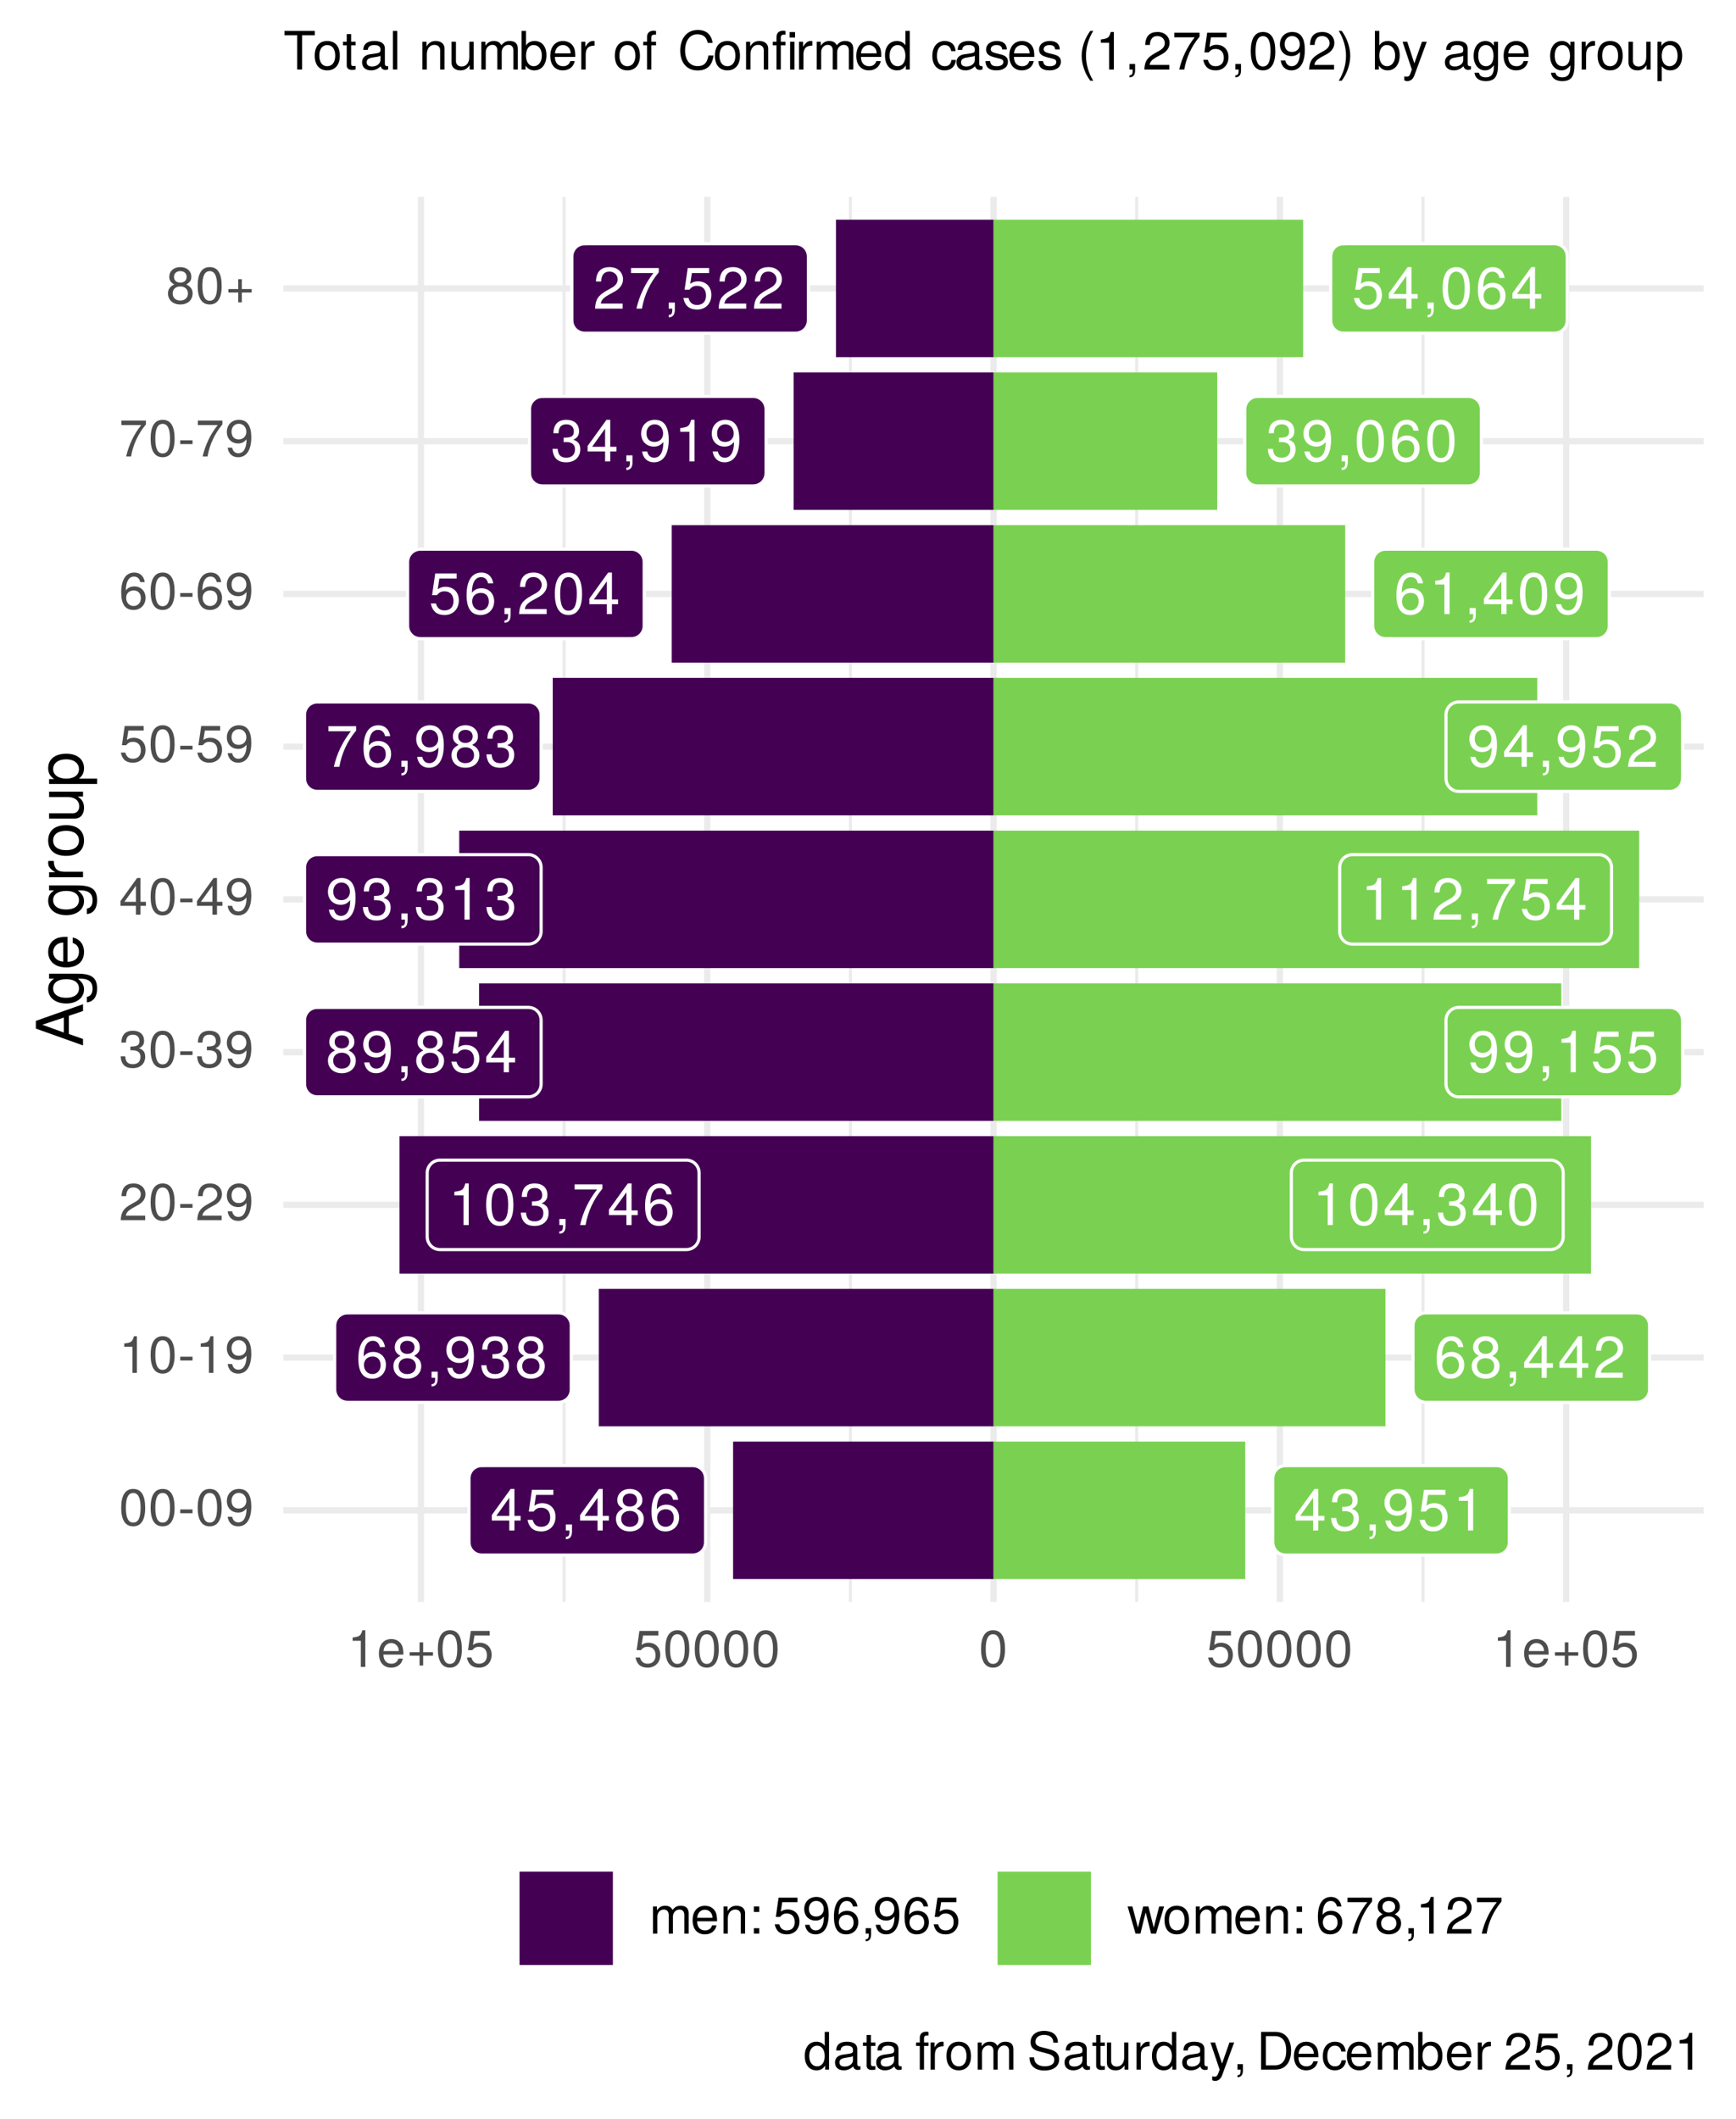 <?xml version="1.0" encoding="UTF-8"?>
<svg xmlns="http://www.w3.org/2000/svg" xmlns:xlink="http://www.w3.org/1999/xlink" width="295pt" height="360pt" viewBox="0 0 295 360" version="1.1">
<defs>
<g>
<symbol overflow="visible" id="glyph0-0">
<path style="stroke:none;" d=""/>
</symbol>
<symbol overflow="visible" id="glyph0-1">
<path style="stroke:none;" d="M 5.172 -1.688 L 5.172 -2.484 L 4.125 -2.484 L 4.125 -7.062 L 3.484 -7.062 L 0.281 -2.625 L 0.281 -1.688 L 3.25 -1.688 L 3.25 0 L 4.125 0 L 4.125 -1.688 Z M 3.25 -2.484 L 1.047 -2.484 L 3.25 -5.562 Z M 3.25 -2.484 "/>
</symbol>
<symbol overflow="visible" id="glyph0-2">
<path style="stroke:none;" d="M 5.109 -2.344 C 5.109 -3.734 4.188 -4.641 2.828 -4.641 C 2.328 -4.641 1.938 -4.516 1.516 -4.219 L 1.797 -6.047 L 4.734 -6.047 L 4.734 -6.906 L 1.094 -6.906 L 0.562 -3.219 L 1.375 -3.219 C 1.781 -3.703 2.125 -3.875 2.672 -3.875 C 3.609 -3.875 4.203 -3.266 4.203 -2.219 C 4.203 -1.203 3.625 -0.625 2.672 -0.625 C 1.906 -0.625 1.438 -1.016 1.219 -1.812 L 0.344 -1.812 C 0.641 -0.406 1.438 0.156 2.688 0.156 C 4.109 0.156 5.109 -0.844 5.109 -2.344 Z M 5.109 -2.344 "/>
</symbol>
<symbol overflow="visible" id="glyph0-3">
<path style="stroke:none;" d="M 1.906 0.156 L 1.906 -1.031 L 0.859 -1.031 L 0.859 0 L 1.469 0 L 1.469 0.172 C 1.469 0.859 1.328 1.062 0.859 1.078 L 0.859 1.469 C 1.562 1.469 1.906 1.016 1.906 0.156 Z M 1.906 0.156 "/>
</symbol>
<symbol overflow="visible" id="glyph0-4">
<path style="stroke:none;" d="M 5.109 -1.984 C 5.109 -2.781 4.703 -3.328 3.891 -3.719 C 4.625 -4.156 4.859 -4.516 4.859 -5.172 C 4.859 -6.281 3.984 -7.062 2.734 -7.062 C 1.5 -7.062 0.609 -6.281 0.609 -5.172 C 0.609 -4.516 0.859 -4.156 1.578 -3.719 C 0.766 -3.328 0.375 -2.781 0.375 -2 C 0.375 -0.703 1.344 0.156 2.734 0.156 C 4.125 0.156 5.109 -0.703 5.109 -1.984 Z M 3.969 -5.156 C 3.969 -4.5 3.469 -4.062 2.734 -4.062 C 2 -4.062 1.516 -4.5 1.516 -5.172 C 1.516 -5.844 2 -6.281 2.734 -6.281 C 3.484 -6.281 3.969 -5.844 3.969 -5.156 Z M 4.203 -1.984 C 4.203 -1.141 3.609 -0.625 2.719 -0.625 C 1.859 -0.625 1.266 -1.156 1.266 -1.984 C 1.266 -2.812 1.859 -3.328 2.734 -3.328 C 3.609 -3.328 4.203 -2.812 4.203 -1.984 Z M 4.203 -1.984 "/>
</symbol>
<symbol overflow="visible" id="glyph0-5">
<path style="stroke:none;" d="M 5.109 -2.188 C 5.109 -3.5 4.203 -4.391 2.953 -4.391 C 2.25 -4.391 1.703 -4.125 1.328 -3.609 C 1.328 -5.328 1.891 -6.281 2.891 -6.281 C 3.516 -6.281 3.938 -5.891 4.078 -5.219 L 4.953 -5.219 C 4.781 -6.375 4.031 -7.062 2.953 -7.062 C 1.312 -7.062 0.422 -5.672 0.422 -3.219 C 0.422 -1.016 1.188 0.156 2.797 0.156 C 4.141 0.156 5.109 -0.812 5.109 -2.188 Z M 4.203 -2.125 C 4.203 -1.234 3.609 -0.625 2.812 -0.625 C 1.984 -0.625 1.375 -1.266 1.375 -2.172 C 1.375 -3.047 1.969 -3.609 2.844 -3.609 C 3.688 -3.609 4.203 -3.062 4.203 -2.125 Z M 4.203 -2.125 "/>
</symbol>
<symbol overflow="visible" id="glyph0-6">
<path style="stroke:none;" d="M 5.031 -2.047 C 5.031 -2.906 4.688 -3.406 3.844 -3.688 C 4.5 -3.953 4.828 -4.406 4.828 -5.109 C 4.828 -6.328 4.016 -7.062 2.672 -7.062 C 1.25 -7.062 0.5 -6.281 0.469 -4.781 L 1.344 -4.781 C 1.359 -5.828 1.797 -6.297 2.688 -6.297 C 3.469 -6.297 3.938 -5.828 3.938 -5.094 C 3.938 -4.328 3.609 -4.016 2.203 -4.016 L 2.203 -3.281 L 2.672 -3.281 C 3.641 -3.281 4.141 -2.828 4.141 -2.047 C 4.141 -1.156 3.594 -0.625 2.672 -0.625 C 1.719 -0.625 1.25 -1.109 1.188 -2.125 L 0.312 -2.125 C 0.422 -0.562 1.203 0.156 2.641 0.156 C 4.094 0.156 5.031 -0.719 5.031 -2.047 Z M 5.031 -2.047 "/>
</symbol>
<symbol overflow="visible" id="glyph0-7">
<path style="stroke:none;" d="M 5.062 -3.688 C 5.062 -5.906 4.297 -7.062 2.688 -7.062 C 1.344 -7.062 0.375 -6.094 0.375 -4.719 C 0.375 -3.406 1.281 -2.516 2.547 -2.516 C 3.219 -2.516 3.703 -2.75 4.156 -3.297 C 4.156 -1.578 3.594 -0.625 2.594 -0.625 C 1.969 -0.625 1.547 -1.016 1.406 -1.688 L 0.531 -1.688 C 0.703 -0.531 1.453 0.156 2.531 0.156 C 4.188 0.156 5.062 -1.25 5.062 -3.688 Z M 4.109 -4.734 C 4.109 -3.875 3.5 -3.297 2.641 -3.297 C 1.797 -3.297 1.281 -3.844 1.281 -4.781 C 1.281 -5.688 1.875 -6.297 2.672 -6.297 C 3.5 -6.297 4.109 -5.656 4.109 -4.734 Z M 4.109 -4.734 "/>
</symbol>
<symbol overflow="visible" id="glyph0-8">
<path style="stroke:none;" d="M 3.453 0 L 3.453 -7.062 L 2.875 -7.062 C 2.562 -5.969 2.375 -5.828 1.016 -5.656 L 1.016 -5.031 L 2.578 -5.031 L 2.578 0 Z M 3.453 0 "/>
</symbol>
<symbol overflow="visible" id="glyph0-9">
<path style="stroke:none;" d="M 5.094 -4.984 C 5.094 -6.188 4.156 -7.062 2.828 -7.062 C 1.391 -7.062 0.547 -6.312 0.5 -4.609 L 1.375 -4.609 C 1.438 -5.797 1.938 -6.297 2.797 -6.297 C 3.594 -6.297 4.188 -5.719 4.188 -4.969 C 4.188 -4.406 3.859 -3.938 3.234 -3.578 L 2.312 -3.062 C 0.844 -2.219 0.422 -1.547 0.344 0 L 5.031 0 L 5.031 -0.859 L 1.328 -0.859 C 1.406 -1.438 1.734 -1.812 2.594 -2.312 L 3.594 -2.859 C 4.578 -3.391 5.094 -4.125 5.094 -4.984 Z M 5.094 -4.984 "/>
</symbol>
<symbol overflow="visible" id="glyph0-10">
<path style="stroke:none;" d="M 5.047 -3.391 C 5.047 -5.844 4.266 -7.062 2.734 -7.062 C 1.219 -7.062 0.422 -5.828 0.422 -3.453 C 0.422 -1.078 1.219 0.156 2.734 0.156 C 4.234 0.156 5.047 -1.078 5.047 -3.391 Z M 4.156 -3.469 C 4.156 -1.469 3.688 -0.578 2.719 -0.578 C 1.797 -0.578 1.328 -1.516 1.328 -3.438 C 1.328 -5.375 1.797 -6.281 2.734 -6.281 C 3.688 -6.281 4.156 -5.359 4.156 -3.469 Z M 4.156 -3.469 "/>
</symbol>
<symbol overflow="visible" id="glyph0-11">
<path style="stroke:none;" d="M 5.172 -6.172 L 5.172 -6.906 L 0.453 -6.906 L 0.453 -6.047 L 4.266 -6.047 C 2.859 -4.266 1.875 -2.203 1.375 0 L 2.312 0 C 2.703 -2.281 3.688 -4.406 5.172 -6.172 Z M 5.172 -6.172 "/>
</symbol>
<symbol overflow="visible" id="glyph1-0">
<path style="stroke:none;" d=""/>
</symbol>
<symbol overflow="visible" id="glyph1-1">
<path style="stroke:none;" d="M 4.453 -3 C 4.453 -5.156 3.781 -6.234 2.422 -6.234 C 1.078 -6.234 0.375 -5.141 0.375 -3.047 C 0.375 -0.953 1.078 0.125 2.422 0.125 C 3.734 0.125 4.453 -0.953 4.453 -3 Z M 3.672 -3.062 C 3.672 -1.297 3.266 -0.516 2.406 -0.516 C 1.578 -0.516 1.172 -1.344 1.172 -3.047 C 1.172 -4.75 1.578 -5.547 2.422 -5.547 C 3.25 -5.547 3.672 -4.734 3.672 -3.062 Z M 3.672 -3.062 "/>
</symbol>
<symbol overflow="visible" id="glyph1-2">
<path style="stroke:none;" d="M 2.5 -2.109 L 2.5 -2.75 L 0.406 -2.75 L 0.406 -2.109 Z M 2.5 -2.109 "/>
</symbol>
<symbol overflow="visible" id="glyph1-3">
<path style="stroke:none;" d="M 4.484 -3.266 C 4.484 -5.219 3.797 -6.234 2.375 -6.234 C 1.188 -6.234 0.328 -5.391 0.328 -4.172 C 0.328 -3.016 1.125 -2.219 2.25 -2.219 C 2.844 -2.219 3.266 -2.438 3.672 -2.922 C 3.672 -1.406 3.172 -0.547 2.281 -0.547 C 1.734 -0.547 1.359 -0.891 1.234 -1.5 L 0.469 -1.5 C 0.609 -0.469 1.281 0.125 2.234 0.125 C 3.688 0.125 4.484 -1.109 4.484 -3.266 Z M 3.641 -4.188 C 3.641 -3.422 3.094 -2.906 2.344 -2.906 C 1.594 -2.906 1.125 -3.391 1.125 -4.234 C 1.125 -5.016 1.656 -5.562 2.359 -5.562 C 3.094 -5.562 3.641 -5 3.641 -4.188 Z M 3.641 -4.188 "/>
</symbol>
<symbol overflow="visible" id="glyph1-4">
<path style="stroke:none;" d="M 3.047 0 L 3.047 -6.234 L 2.547 -6.234 C 2.266 -5.281 2.094 -5.141 0.891 -5 L 0.891 -4.438 L 2.281 -4.438 L 2.281 0 Z M 3.047 0 "/>
</symbol>
<symbol overflow="visible" id="glyph1-5">
<path style="stroke:none;" d="M 4.5 -4.406 C 4.5 -5.469 3.672 -6.234 2.5 -6.234 C 1.219 -6.234 0.484 -5.594 0.438 -4.078 L 1.219 -4.078 C 1.281 -5.125 1.703 -5.562 2.469 -5.562 C 3.172 -5.562 3.703 -5.062 3.703 -4.391 C 3.703 -3.891 3.406 -3.469 2.859 -3.156 L 2.047 -2.703 C 0.75 -1.969 0.375 -1.375 0.297 0 L 4.453 0 L 4.453 -0.766 L 1.172 -0.766 C 1.25 -1.281 1.531 -1.594 2.297 -2.047 L 3.172 -2.531 C 4.047 -2.984 4.5 -3.641 4.5 -4.406 Z M 4.5 -4.406 "/>
</symbol>
<symbol overflow="visible" id="glyph1-6">
<path style="stroke:none;" d="M 4.453 -1.812 C 4.453 -2.562 4.141 -3.016 3.391 -3.266 C 3.969 -3.5 4.266 -3.891 4.266 -4.516 C 4.266 -5.594 3.547 -6.234 2.359 -6.234 C 1.109 -6.234 0.438 -5.547 0.406 -4.219 L 1.188 -4.219 C 1.203 -5.141 1.578 -5.562 2.375 -5.562 C 3.062 -5.562 3.469 -5.156 3.469 -4.5 C 3.469 -3.828 3.188 -3.547 1.938 -3.547 L 1.938 -2.906 L 2.359 -2.906 C 3.219 -2.906 3.656 -2.5 3.656 -1.797 C 3.656 -1.016 3.172 -0.547 2.359 -0.547 C 1.516 -0.547 1.109 -0.969 1.062 -1.875 L 0.281 -1.875 C 0.375 -0.5 1.062 0.125 2.344 0.125 C 3.625 0.125 4.453 -0.641 4.453 -1.812 Z M 4.453 -1.812 "/>
</symbol>
<symbol overflow="visible" id="glyph1-7">
<path style="stroke:none;" d="M 4.578 -1.5 L 4.578 -2.188 L 3.656 -2.188 L 3.656 -6.234 L 3.078 -6.234 L 0.25 -2.312 L 0.25 -1.5 L 2.875 -1.5 L 2.875 0 L 3.656 0 L 3.656 -1.5 Z M 2.875 -2.188 L 0.922 -2.188 L 2.875 -4.922 Z M 2.875 -2.188 "/>
</symbol>
<symbol overflow="visible" id="glyph1-8">
<path style="stroke:none;" d="M 4.516 -2.062 C 4.516 -3.297 3.688 -4.109 2.5 -4.109 C 2.062 -4.109 1.703 -4 1.344 -3.734 L 1.594 -5.344 L 4.188 -5.344 L 4.188 -6.109 L 0.969 -6.109 L 0.5 -2.844 L 1.219 -2.844 C 1.578 -3.266 1.875 -3.422 2.359 -3.422 C 3.188 -3.422 3.719 -2.891 3.719 -1.969 C 3.719 -1.062 3.203 -0.547 2.359 -0.547 C 1.688 -0.547 1.266 -0.891 1.078 -1.594 L 0.312 -1.594 C 0.562 -0.359 1.266 0.125 2.375 0.125 C 3.641 0.125 4.516 -0.75 4.516 -2.062 Z M 4.516 -2.062 "/>
</symbol>
<symbol overflow="visible" id="glyph1-9">
<path style="stroke:none;" d="M 4.516 -1.938 C 4.516 -3.094 3.719 -3.875 2.609 -3.875 C 1.984 -3.875 1.5 -3.641 1.172 -3.188 C 1.172 -4.703 1.672 -5.547 2.562 -5.547 C 3.109 -5.547 3.484 -5.203 3.609 -4.609 L 4.375 -4.609 C 4.234 -5.625 3.562 -6.234 2.609 -6.234 C 1.156 -6.234 0.375 -5.016 0.375 -2.844 C 0.375 -0.891 1.047 0.125 2.469 0.125 C 3.656 0.125 4.516 -0.719 4.516 -1.938 Z M 3.719 -1.875 C 3.719 -1.094 3.188 -0.547 2.484 -0.547 C 1.766 -0.547 1.219 -1.125 1.219 -1.922 C 1.219 -2.688 1.734 -3.188 2.5 -3.188 C 3.25 -3.188 3.719 -2.703 3.719 -1.875 Z M 3.719 -1.875 "/>
</symbol>
<symbol overflow="visible" id="glyph1-10">
<path style="stroke:none;" d="M 4.578 -5.453 L 4.578 -6.109 L 0.406 -6.109 L 0.406 -5.344 L 3.781 -5.344 C 2.531 -3.781 1.656 -1.953 1.219 0 L 2.047 0 C 2.391 -2.016 3.266 -3.891 4.578 -5.453 Z M 4.578 -5.453 "/>
</symbol>
<symbol overflow="visible" id="glyph1-11">
<path style="stroke:none;" d="M 4.516 -1.766 C 4.516 -2.453 4.156 -2.938 3.438 -3.281 C 4.078 -3.672 4.297 -3.984 4.297 -4.578 C 4.297 -5.547 3.531 -6.234 2.422 -6.234 C 1.312 -6.234 0.547 -5.547 0.547 -4.578 C 0.547 -4 0.75 -3.672 1.391 -3.281 C 0.672 -2.938 0.328 -2.453 0.328 -1.766 C 0.328 -0.625 1.188 0.125 2.422 0.125 C 3.656 0.125 4.516 -0.625 4.516 -1.766 Z M 3.5 -4.562 C 3.5 -3.969 3.062 -3.594 2.422 -3.594 C 1.766 -3.594 1.344 -3.969 1.344 -4.562 C 1.344 -5.156 1.766 -5.547 2.422 -5.547 C 3.078 -5.547 3.5 -5.156 3.5 -4.562 Z M 3.719 -1.75 C 3.719 -1.016 3.188 -0.547 2.406 -0.547 C 1.641 -0.547 1.125 -1.016 1.125 -1.75 C 1.125 -2.484 1.641 -2.938 2.422 -2.938 C 3.188 -2.938 3.719 -2.484 3.719 -1.75 Z M 3.719 -1.75 "/>
</symbol>
<symbol overflow="visible" id="glyph1-12">
<path style="stroke:none;" d="M 4.547 -1.906 L 4.547 -2.5 L 2.875 -2.5 L 2.875 -4.172 L 2.266 -4.172 L 2.266 -2.5 L 0.594 -2.5 L 0.594 -1.906 L 2.266 -1.906 L 2.266 -0.234 L 2.875 -0.234 L 2.875 -1.906 Z M 4.547 -1.906 "/>
</symbol>
<symbol overflow="visible" id="glyph1-13">
<path style="stroke:none;" d="M 4.516 -2.094 C 4.516 -2.766 4.453 -3.188 4.328 -3.531 C 4.031 -4.281 3.328 -4.734 2.469 -4.734 C 1.172 -4.734 0.359 -3.797 0.359 -2.281 C 0.359 -0.766 1.156 0.125 2.453 0.125 C 3.5 0.125 4.234 -0.469 4.422 -1.406 L 3.672 -1.406 C 3.469 -0.797 3.062 -0.547 2.469 -0.547 C 1.703 -0.547 1.141 -1.031 1.125 -2.094 Z M 3.734 -2.75 C 3.734 -2.75 3.734 -2.703 3.719 -2.688 L 1.141 -2.688 C 1.203 -3.516 1.719 -4.062 2.453 -4.062 C 3.172 -4.062 3.734 -3.469 3.734 -2.75 Z M 3.734 -2.75 "/>
</symbol>
<symbol overflow="visible" id="glyph1-14">
<path style="stroke:none;" d="M 6.688 0 L 6.688 -3.453 C 6.688 -4.281 6.234 -4.734 5.359 -4.734 C 4.75 -4.734 4.375 -4.562 3.953 -4.031 C 3.672 -4.531 3.312 -4.734 2.703 -4.734 C 2.094 -4.734 1.688 -4.516 1.297 -3.953 L 1.297 -4.609 L 0.625 -4.609 L 0.625 0 L 1.359 0 L 1.359 -2.891 C 1.359 -3.562 1.844 -4.094 2.438 -4.094 C 2.984 -4.094 3.297 -3.766 3.297 -3.172 L 3.297 0 L 4.016 0 L 4.016 -2.891 C 4.016 -3.562 4.516 -4.094 5.109 -4.094 C 5.641 -4.094 5.953 -3.75 5.953 -3.172 L 5.953 0 Z M 6.688 0 "/>
</symbol>
<symbol overflow="visible" id="glyph1-15">
<path style="stroke:none;" d="M 4.281 0 L 4.281 -3.484 C 4.281 -4.25 3.719 -4.734 2.828 -4.734 C 2.141 -4.734 1.703 -4.484 1.297 -3.828 L 1.297 -4.609 L 0.609 -4.609 L 0.609 0 L 1.344 0 L 1.344 -2.547 C 1.344 -3.484 1.859 -4.094 2.609 -4.094 C 3.188 -4.094 3.547 -3.75 3.547 -3.188 L 3.547 0 Z M 4.281 0 "/>
</symbol>
<symbol overflow="visible" id="glyph1-16">
<path style="stroke:none;" d="M 1.688 0 L 1.688 -0.922 L 0.766 -0.922 L 0.766 0 Z M 1.688 -3.688 L 1.688 -4.609 L 0.766 -4.609 L 0.766 -3.688 Z M 1.688 -3.688 "/>
</symbol>
<symbol overflow="visible" id="glyph1-17">
<path style="stroke:none;" d=""/>
</symbol>
<symbol overflow="visible" id="glyph1-18">
<path style="stroke:none;" d="M 1.688 0.141 L 1.688 -0.922 L 0.766 -0.922 L 0.766 0 L 1.297 0 L 1.297 0.156 C 1.297 0.766 1.172 0.938 0.766 0.953 L 0.766 1.297 C 1.375 1.297 1.688 0.891 1.688 0.141 Z M 1.688 0.141 "/>
</symbol>
<symbol overflow="visible" id="glyph1-19">
<path style="stroke:none;" d="M 6.234 -4.609 L 5.406 -4.609 L 4.484 -1.016 L 3.578 -4.609 L 2.688 -4.609 L 1.797 -1.016 L 0.859 -4.609 L 0.047 -4.609 L 1.391 0 L 2.219 0 L 3.109 -3.609 L 4.031 0 L 4.875 0 Z M 6.234 -4.609 "/>
</symbol>
<symbol overflow="visible" id="glyph1-20">
<path style="stroke:none;" d="M 4.484 -2.266 C 4.484 -3.859 3.719 -4.734 2.391 -4.734 C 1.094 -4.734 0.312 -3.859 0.312 -2.312 C 0.312 -0.75 1.094 0.125 2.406 0.125 C 3.688 0.125 4.484 -0.75 4.484 -2.266 Z M 3.719 -2.281 C 3.719 -1.203 3.203 -0.547 2.406 -0.547 C 1.578 -0.547 1.078 -1.188 1.078 -2.312 C 1.078 -3.406 1.578 -4.062 2.406 -4.062 C 3.234 -4.062 3.719 -3.422 3.719 -2.281 Z M 3.719 -2.281 "/>
</symbol>
<symbol overflow="visible" id="glyph1-21">
<path style="stroke:none;" d="M 4.359 0 L 4.359 -6.406 L 3.625 -6.406 L 3.625 -4.031 C 3.312 -4.5 2.828 -4.734 2.203 -4.734 C 1.016 -4.734 0.234 -3.812 0.234 -2.344 C 0.234 -0.797 1 0.125 2.234 0.125 C 2.875 0.125 3.312 -0.109 3.703 -0.672 L 3.703 0 Z M 3.625 -2.281 C 3.625 -1.219 3.109 -0.547 2.344 -0.547 C 1.531 -0.547 1 -1.234 1 -2.312 C 1 -3.375 1.531 -4.062 2.328 -4.062 C 3.125 -4.062 3.625 -3.359 3.625 -2.281 Z M 3.625 -2.281 "/>
</symbol>
<symbol overflow="visible" id="glyph1-22">
<path style="stroke:none;" d="M 4.703 -0.016 L 4.703 -0.578 C 4.625 -0.547 4.594 -0.547 4.547 -0.547 C 4.297 -0.547 4.156 -0.688 4.156 -0.922 L 4.156 -3.484 C 4.156 -4.297 3.547 -4.734 2.422 -4.734 C 1.297 -4.734 0.609 -4.312 0.578 -3.25 L 1.312 -3.25 C 1.375 -3.812 1.703 -4.062 2.391 -4.062 C 3.047 -4.062 3.422 -3.812 3.422 -3.375 L 3.422 -3.188 C 3.422 -2.875 3.234 -2.75 2.656 -2.672 C 1.625 -2.547 1.453 -2.5 1.172 -2.391 C 0.641 -2.172 0.375 -1.766 0.375 -1.203 C 0.375 -0.359 0.953 0.125 1.875 0.125 C 2.469 0.125 3.047 -0.109 3.453 -0.547 C 3.531 -0.188 3.844 0.062 4.203 0.062 C 4.359 0.062 4.469 0.047 4.703 -0.016 Z M 3.422 -1.594 C 3.422 -0.938 2.75 -0.516 2.047 -0.516 C 1.469 -0.516 1.141 -0.719 1.141 -1.219 C 1.141 -1.703 1.453 -1.906 2.25 -2.016 C 3.016 -2.125 3.172 -2.156 3.422 -2.281 Z M 3.422 -1.594 "/>
</symbol>
<symbol overflow="visible" id="glyph1-23">
<path style="stroke:none;" d="M 2.234 0 L 2.234 -0.609 C 2.141 -0.594 2.016 -0.578 1.875 -0.578 C 1.562 -0.578 1.484 -0.672 1.484 -1 L 1.484 -4.016 L 2.234 -4.016 L 2.234 -4.609 L 1.484 -4.609 L 1.484 -5.875 L 0.75 -5.875 L 0.75 -4.609 L 0.125 -4.609 L 0.125 -4.016 L 0.75 -4.016 L 0.75 -0.672 C 0.75 -0.203 1.062 0.062 1.641 0.062 C 1.812 0.062 1.984 0.047 2.234 0 Z M 2.234 0 "/>
</symbol>
<symbol overflow="visible" id="glyph1-24">
<path style="stroke:none;" d="M 2.266 -4.016 L 2.266 -4.609 L 1.5 -4.609 L 1.5 -5.328 C 1.5 -5.641 1.688 -5.797 2.016 -5.797 C 2.078 -5.797 2.109 -5.797 2.266 -5.781 L 2.266 -6.391 C 2.109 -6.438 2 -6.438 1.859 -6.438 C 1.172 -6.438 0.781 -6.047 0.781 -5.391 L 0.781 -4.609 L 0.156 -4.609 L 0.156 -4.016 L 0.781 -4.016 L 0.781 0 L 1.5 0 L 1.5 -4.016 Z M 2.266 -4.016 "/>
</symbol>
<symbol overflow="visible" id="glyph1-25">
<path style="stroke:none;" d="M 2.828 -3.969 L 2.828 -4.719 C 2.703 -4.734 2.641 -4.734 2.547 -4.734 C 2.062 -4.734 1.703 -4.453 1.281 -3.781 L 1.281 -4.609 L 0.609 -4.609 L 0.609 0 L 1.344 0 L 1.344 -2.391 C 1.344 -3.438 1.688 -3.953 2.828 -3.969 Z M 2.828 -3.969 "/>
</symbol>
<symbol overflow="visible" id="glyph1-26">
<path style="stroke:none;" d="M 5.469 -1.766 C 5.469 -2.547 4.969 -3.125 4.094 -3.375 L 2.484 -3.797 C 1.719 -4 1.438 -4.25 1.438 -4.75 C 1.438 -5.406 2 -5.891 2.875 -5.891 C 3.891 -5.891 4.469 -5.422 4.469 -4.578 L 5.25 -4.578 C 5.25 -5.844 4.375 -6.578 2.891 -6.578 C 1.484 -6.578 0.609 -5.797 0.609 -4.641 C 0.609 -3.859 1.031 -3.359 1.875 -3.141 L 3.469 -2.719 C 4.281 -2.5 4.641 -2.188 4.641 -1.688 C 4.641 -0.969 4.109 -0.562 3.016 -0.562 C 1.797 -0.562 1.203 -1.172 1.203 -2.078 L 0.422 -2.078 C 0.422 -0.578 1.438 0.156 2.953 0.156 C 4.578 0.156 5.469 -0.609 5.469 -1.766 Z M 5.469 -1.766 "/>
</symbol>
<symbol overflow="visible" id="glyph1-27">
<path style="stroke:none;" d="M 4.234 0 L 4.234 -4.609 L 3.516 -4.609 L 3.516 -2.062 C 3.516 -1.125 3.016 -0.516 2.25 -0.516 C 1.672 -0.516 1.297 -0.859 1.297 -1.422 L 1.297 -4.609 L 0.578 -4.609 L 0.578 -1.125 C 0.578 -0.359 1.141 0.125 2.047 0.125 C 2.719 0.125 3.156 -0.109 3.578 -0.719 L 3.578 0 Z M 4.234 0 "/>
</symbol>
<symbol overflow="visible" id="glyph1-28">
<path style="stroke:none;" d="M 4.203 -4.609 L 3.406 -4.609 L 2.141 -1.016 L 0.953 -4.609 L 0.172 -4.609 L 1.734 0.016 L 1.453 0.75 C 1.328 1.078 1.172 1.203 0.859 1.203 C 0.75 1.203 0.641 1.172 0.469 1.141 L 0.469 1.797 C 0.625 1.875 0.781 1.922 0.969 1.922 C 1.484 1.922 1.906 1.625 2.156 0.969 Z M 4.203 -4.609 "/>
</symbol>
<symbol overflow="visible" id="glyph1-29">
<path style="stroke:none;" d="M 5.875 -3.203 C 5.875 -5.203 4.875 -6.406 3.25 -6.406 L 0.781 -6.406 L 0.781 0 L 3.25 0 C 4.875 0 5.875 -1.219 5.875 -3.203 Z M 5.047 -3.203 C 5.047 -1.578 4.375 -0.719 3.109 -0.719 L 1.594 -0.719 L 1.594 -5.688 L 3.109 -5.688 C 4.375 -5.688 5.047 -4.844 5.047 -3.203 Z M 5.047 -3.203 "/>
</symbol>
<symbol overflow="visible" id="glyph1-30">
<path style="stroke:none;" d="M 4.203 -1.578 L 3.453 -1.578 C 3.328 -0.844 2.953 -0.547 2.328 -0.547 C 1.516 -0.547 1.031 -1.172 1.031 -2.266 C 1.031 -3.406 1.516 -4.062 2.312 -4.062 C 2.922 -4.062 3.312 -3.703 3.406 -3.062 L 4.141 -3.062 C 4.062 -4.188 3.359 -4.734 2.328 -4.734 C 1.078 -4.734 0.266 -3.797 0.266 -2.266 C 0.266 -0.781 1.062 0.125 2.312 0.125 C 3.406 0.125 4.109 -0.531 4.203 -1.578 Z M 4.203 -1.578 "/>
</symbol>
<symbol overflow="visible" id="glyph1-31">
<path style="stroke:none;" d="M 4.594 -2.359 C 4.594 -3.859 3.844 -4.734 2.625 -4.734 C 2 -4.734 1.547 -4.5 1.203 -3.984 L 1.203 -6.406 L 0.469 -6.406 L 0.469 0 L 1.141 0 L 1.141 -0.656 C 1.484 -0.125 1.953 0.125 2.594 0.125 C 3.812 0.125 4.594 -0.859 4.594 -2.359 Z M 3.828 -2.312 C 3.828 -1.266 3.297 -0.547 2.484 -0.547 C 1.719 -0.547 1.203 -1.266 1.203 -2.312 C 1.203 -3.391 1.719 -4.094 2.484 -4.062 C 3.312 -4.062 3.828 -3.344 3.828 -2.312 Z M 3.828 -2.312 "/>
</symbol>
<symbol overflow="visible" id="glyph2-0">
<path style="stroke:none;" d=""/>
</symbol>
<symbol overflow="visible" id="glyph2-1">
<path style="stroke:none;" d="M 0 -7.188 L -8.016 -4.359 L -8.016 -3.047 L 0 -0.188 L 0 -1.281 L -2.406 -2.125 L -2.406 -5.219 L 0 -6.031 Z M -3.266 -4.922 L -3.266 -2.375 L -6.922 -3.703 Z M -3.266 -4.922 "/>
</symbol>
<symbol overflow="visible" id="glyph2-2">
<path style="stroke:none;" d="M -0.953 -5.375 L -5.766 -5.375 L -5.766 -4.531 L -4.922 -4.531 C -5.609 -4.062 -5.922 -3.516 -5.922 -2.766 C -5.922 -1.312 -4.703 -0.312 -2.828 -0.312 C -1.016 -0.312 0.172 -1.344 0.172 -2.688 C 0.172 -3.422 -0.141 -3.922 -0.875 -4.531 L -0.484 -4.531 C 1.047 -4.531 1.625 -3.906 1.625 -2.844 C 1.625 -2.109 1.359 -1.547 0.656 -1.438 L 0.656 -0.5 C 1.75 -0.609 2.391 -1.453 2.391 -2.812 C 2.391 -4.609 1.594 -5.375 -0.953 -5.375 Z M -2.844 -4.438 C -1.469 -4.438 -0.688 -3.844 -0.688 -2.875 C -0.688 -1.875 -1.484 -1.281 -2.875 -1.281 C -4.266 -1.281 -5.078 -1.891 -5.078 -2.875 C -5.078 -3.859 -4.25 -4.438 -2.844 -4.438 Z M -2.844 -4.438 "/>
</symbol>
<symbol overflow="visible" id="glyph2-3">
<path style="stroke:none;" d="M -2.625 -5.641 C -3.453 -5.641 -3.984 -5.578 -4.406 -5.406 C -5.359 -5.031 -5.922 -4.156 -5.922 -3.078 C -5.922 -1.469 -4.734 -0.438 -2.844 -0.438 C -0.953 -0.438 0.172 -1.438 0.172 -3.062 C 0.172 -4.375 -0.578 -5.297 -1.75 -5.516 L -1.75 -4.594 C -0.984 -4.344 -0.688 -3.828 -0.688 -3.094 C -0.688 -2.141 -1.297 -1.422 -2.625 -1.391 Z M -3.438 -4.656 C -3.438 -4.656 -3.391 -4.656 -3.359 -4.656 L -3.359 -1.422 C -4.391 -1.5 -5.078 -2.141 -5.078 -3.062 C -5.078 -3.969 -4.328 -4.656 -3.438 -4.656 Z M -3.438 -4.656 "/>
</symbol>
<symbol overflow="visible" id="glyph2-4">
<path style="stroke:none;" d=""/>
</symbol>
<symbol overflow="visible" id="glyph2-5">
<path style="stroke:none;" d="M -4.969 -3.531 L -5.891 -3.531 C -5.922 -3.375 -5.922 -3.297 -5.922 -3.172 C -5.922 -2.578 -5.578 -2.141 -4.719 -1.609 L -5.766 -1.609 L -5.766 -0.766 L 0 -0.766 L 0 -1.688 L -2.984 -1.688 C -4.297 -1.688 -4.938 -2.109 -4.969 -3.531 Z M -4.969 -3.531 "/>
</symbol>
<symbol overflow="visible" id="glyph2-6">
<path style="stroke:none;" d="M -2.844 -5.609 C -4.828 -5.609 -5.922 -4.656 -5.922 -2.984 C -5.922 -1.375 -4.812 -0.391 -2.875 -0.391 C -0.953 -0.391 0.172 -1.359 0.172 -3 C 0.172 -4.625 -0.953 -5.609 -2.844 -5.609 Z M -2.844 -4.656 C -1.5 -4.656 -0.688 -4.016 -0.688 -3 C -0.688 -1.984 -1.484 -1.359 -2.875 -1.359 C -4.266 -1.359 -5.078 -1.984 -5.078 -3 C -5.078 -4.031 -4.281 -4.656 -2.844 -4.656 Z M -2.844 -4.656 "/>
</symbol>
<symbol overflow="visible" id="glyph2-7">
<path style="stroke:none;" d="M 0 -5.297 L -5.766 -5.297 L -5.766 -4.391 L -2.578 -4.391 C -1.406 -4.391 -0.641 -3.766 -0.641 -2.812 C -0.641 -2.094 -1.078 -1.625 -1.766 -1.625 L -5.766 -1.625 L -5.766 -0.719 L -1.406 -0.719 C -0.453 -0.719 0.172 -1.438 0.172 -2.547 C 0.172 -3.406 -0.125 -3.938 -0.891 -4.484 L 0 -4.484 Z M 0 -5.297 "/>
</symbol>
<symbol overflow="visible" id="glyph2-8">
<path style="stroke:none;" d="M -2.828 -5.75 C -4.766 -5.75 -5.922 -4.812 -5.922 -3.281 C -5.922 -2.5 -5.578 -1.875 -4.891 -1.438 L -5.766 -1.438 L -5.766 -0.609 L 2.391 -0.609 L 2.391 -1.516 L -0.688 -1.516 C -0.094 -2 0.172 -2.547 0.172 -3.281 C 0.172 -4.781 -0.984 -5.75 -2.828 -5.75 Z M -2.844 -4.797 C -1.547 -4.797 -0.688 -4.125 -0.688 -3.125 C -0.688 -2.156 -1.484 -1.516 -2.844 -1.516 C -4.188 -1.516 -5.078 -2.156 -5.078 -3.125 C -5.078 -4.141 -4.219 -4.797 -2.844 -4.797 Z M -2.844 -4.797 "/>
</symbol>
<symbol overflow="visible" id="glyph3-0">
<path style="stroke:none;" d=""/>
</symbol>
<symbol overflow="visible" id="glyph3-1">
<path style="stroke:none;" d="M 5.344 -5.828 L 5.344 -6.562 L 0.188 -6.562 L 0.188 -5.828 L 2.344 -5.828 L 2.344 0 L 3.188 0 L 3.188 -5.828 Z M 5.344 -5.828 "/>
</symbol>
<symbol overflow="visible" id="glyph3-2">
<path style="stroke:none;" d="M 4.594 -2.328 C 4.594 -3.953 3.812 -4.844 2.453 -4.844 C 1.125 -4.844 0.328 -3.938 0.328 -2.359 C 0.328 -0.781 1.109 0.141 2.453 0.141 C 3.781 0.141 4.594 -0.781 4.594 -2.328 Z M 3.812 -2.328 C 3.812 -1.219 3.281 -0.562 2.453 -0.562 C 1.625 -0.562 1.109 -1.219 1.109 -2.359 C 1.109 -3.484 1.625 -4.156 2.453 -4.156 C 3.297 -4.156 3.812 -3.5 3.812 -2.328 Z M 3.812 -2.328 "/>
</symbol>
<symbol overflow="visible" id="glyph3-3">
<path style="stroke:none;" d="M 2.281 0 L 2.281 -0.625 C 2.188 -0.609 2.062 -0.594 1.922 -0.594 C 1.609 -0.594 1.516 -0.688 1.516 -1.016 L 1.516 -4.109 L 2.281 -4.109 L 2.281 -4.719 L 1.516 -4.719 L 1.516 -6.016 L 0.766 -6.016 L 0.766 -4.719 L 0.125 -4.719 L 0.125 -4.109 L 0.766 -4.109 L 0.766 -0.688 C 0.766 -0.203 1.094 0.062 1.672 0.062 C 1.859 0.062 2.031 0.047 2.281 0 Z M 2.281 0 "/>
</symbol>
<symbol overflow="visible" id="glyph3-4">
<path style="stroke:none;" d="M 4.812 -0.016 L 4.812 -0.578 C 4.734 -0.562 4.703 -0.562 4.656 -0.562 C 4.391 -0.562 4.25 -0.703 4.25 -0.938 L 4.25 -3.562 C 4.25 -4.406 3.641 -4.844 2.469 -4.844 C 1.328 -4.844 0.625 -4.406 0.578 -3.328 L 1.344 -3.328 C 1.406 -3.891 1.75 -4.156 2.453 -4.156 C 3.125 -4.156 3.5 -3.906 3.5 -3.453 L 3.5 -3.266 C 3.5 -2.938 3.312 -2.812 2.719 -2.734 C 1.656 -2.594 1.5 -2.562 1.203 -2.453 C 0.656 -2.219 0.375 -1.797 0.375 -1.219 C 0.375 -0.375 0.969 0.141 1.922 0.141 C 2.531 0.141 3.109 -0.109 3.531 -0.562 C 3.609 -0.203 3.938 0.062 4.297 0.062 C 4.453 0.062 4.578 0.047 4.812 -0.016 Z M 3.5 -1.625 C 3.5 -0.953 2.812 -0.516 2.094 -0.516 C 1.5 -0.516 1.156 -0.734 1.156 -1.234 C 1.156 -1.734 1.5 -1.953 2.297 -2.062 C 3.094 -2.172 3.25 -2.219 3.5 -2.328 Z M 3.5 -1.625 "/>
</symbol>
<symbol overflow="visible" id="glyph3-5">
<path style="stroke:none;" d="M 1.359 0 L 1.359 -6.562 L 0.609 -6.562 L 0.609 0 Z M 1.359 0 "/>
</symbol>
<symbol overflow="visible" id="glyph3-6">
<path style="stroke:none;" d=""/>
</symbol>
<symbol overflow="visible" id="glyph3-7">
<path style="stroke:none;" d="M 4.391 0 L 4.391 -3.562 C 4.391 -4.344 3.797 -4.844 2.891 -4.844 C 2.188 -4.844 1.734 -4.578 1.328 -3.922 L 1.328 -4.719 L 0.625 -4.719 L 0.625 0 L 1.375 0 L 1.375 -2.594 C 1.375 -3.562 1.906 -4.188 2.656 -4.188 C 3.266 -4.188 3.641 -3.828 3.641 -3.266 L 3.641 0 Z M 4.391 0 "/>
</symbol>
<symbol overflow="visible" id="glyph3-8">
<path style="stroke:none;" d="M 4.344 0 L 4.344 -4.719 L 3.594 -4.719 L 3.594 -2.109 C 3.594 -1.156 3.094 -0.516 2.297 -0.516 C 1.703 -0.516 1.328 -0.875 1.328 -1.453 L 1.328 -4.719 L 0.578 -4.719 L 0.578 -1.156 C 0.578 -0.375 1.172 0.141 2.094 0.141 C 2.781 0.141 3.219 -0.109 3.656 -0.734 L 3.656 0 Z M 4.344 0 "/>
</symbol>
<symbol overflow="visible" id="glyph3-9">
<path style="stroke:none;" d="M 6.844 0 L 6.844 -3.531 C 6.844 -4.391 6.375 -4.844 5.484 -4.844 C 4.859 -4.844 4.484 -4.656 4.047 -4.125 C 3.766 -4.641 3.391 -4.844 2.766 -4.844 C 2.141 -4.844 1.734 -4.609 1.328 -4.047 L 1.328 -4.719 L 0.641 -4.719 L 0.641 0 L 1.391 0 L 1.391 -2.969 C 1.391 -3.641 1.875 -4.188 2.5 -4.188 C 3.047 -4.188 3.359 -3.859 3.359 -3.25 L 3.359 0 L 4.109 0 L 4.109 -2.969 C 4.109 -3.641 4.609 -4.188 5.234 -4.188 C 5.781 -4.188 6.094 -3.844 6.094 -3.25 L 6.094 0 Z M 6.844 0 "/>
</symbol>
<symbol overflow="visible" id="glyph3-10">
<path style="stroke:none;" d="M 4.703 -2.406 C 4.703 -3.938 3.938 -4.844 2.688 -4.844 C 2.047 -4.844 1.578 -4.609 1.234 -4.078 L 1.234 -6.562 L 0.484 -6.562 L 0.484 0 L 1.156 0 L 1.156 -0.672 C 1.516 -0.125 2 0.141 2.656 0.141 C 3.891 0.141 4.703 -0.875 4.703 -2.406 Z M 3.922 -2.359 C 3.922 -1.297 3.359 -0.562 2.547 -0.562 C 1.75 -0.562 1.234 -1.281 1.234 -2.359 C 1.234 -3.469 1.75 -4.188 2.547 -4.156 C 3.391 -4.156 3.922 -3.422 3.922 -2.359 Z M 3.922 -2.359 "/>
</symbol>
<symbol overflow="visible" id="glyph3-11">
<path style="stroke:none;" d="M 4.609 -2.141 C 4.609 -2.828 4.562 -3.266 4.422 -3.609 C 4.125 -4.391 3.406 -4.844 2.516 -4.844 C 1.203 -4.844 0.359 -3.875 0.359 -2.328 C 0.359 -0.781 1.172 0.141 2.5 0.141 C 3.578 0.141 4.328 -0.484 4.516 -1.438 L 3.766 -1.438 C 3.562 -0.812 3.125 -0.562 2.531 -0.562 C 1.75 -0.562 1.156 -1.062 1.141 -2.141 Z M 3.812 -2.812 C 3.812 -2.812 3.812 -2.766 3.812 -2.75 L 1.156 -2.75 C 1.219 -3.594 1.75 -4.156 2.516 -4.156 C 3.25 -4.156 3.812 -3.547 3.812 -2.812 Z M 3.812 -2.812 "/>
</symbol>
<symbol overflow="visible" id="glyph3-12">
<path style="stroke:none;" d="M 2.891 -4.062 L 2.891 -4.828 C 2.766 -4.844 2.703 -4.844 2.594 -4.844 C 2.109 -4.844 1.75 -4.562 1.312 -3.859 L 1.312 -4.719 L 0.625 -4.719 L 0.625 0 L 1.375 0 L 1.375 -2.453 C 1.375 -3.516 1.734 -4.047 2.891 -4.062 Z M 2.891 -4.062 "/>
</symbol>
<symbol overflow="visible" id="glyph3-13">
<path style="stroke:none;" d="M 2.328 -4.109 L 2.328 -4.719 L 1.531 -4.719 L 1.531 -5.453 C 1.531 -5.766 1.719 -5.938 2.062 -5.938 C 2.125 -5.938 2.156 -5.938 2.328 -5.922 L 2.328 -6.547 C 2.156 -6.578 2.047 -6.594 1.906 -6.594 C 1.203 -6.594 0.797 -6.188 0.797 -5.516 L 0.797 -4.719 L 0.156 -4.719 L 0.156 -4.109 L 0.797 -4.109 L 0.797 0 L 1.531 0 L 1.531 -4.109 Z M 2.328 -4.109 "/>
</symbol>
<symbol overflow="visible" id="glyph3-14">
<path style="stroke:none;" d="M 6.094 -2.391 L 5.234 -2.391 C 5.031 -1.156 4.516 -0.578 3.406 -0.578 C 2.094 -0.578 1.266 -1.578 1.266 -3.219 C 1.266 -4.891 2.062 -5.984 3.328 -5.984 C 4.359 -5.984 4.891 -5.531 5.109 -4.531 L 5.953 -4.531 C 5.703 -5.969 4.875 -6.719 3.422 -6.719 C 1.438 -6.719 0.438 -5.125 0.438 -3.203 C 0.438 -1.281 1.469 0.156 3.391 0.156 C 5 0.156 5.891 -0.688 6.094 -2.391 Z M 6.094 -2.391 "/>
</symbol>
<symbol overflow="visible" id="glyph3-15">
<path style="stroke:none;" d="M 2.328 -4.109 L 2.328 -4.719 L 1.531 -4.719 L 1.531 -5.453 C 1.531 -5.766 1.719 -5.938 2.062 -5.938 C 2.125 -5.938 2.156 -5.938 2.328 -5.922 L 2.328 -6.547 C 2.156 -6.578 2.047 -6.594 1.906 -6.594 C 1.203 -6.594 0.797 -6.188 0.797 -5.516 L 0.797 -4.719 L 0.156 -4.719 L 0.156 -4.109 L 0.797 -4.109 L 0.797 0 L 1.531 0 L 1.531 -4.109 Z M 3.859 0 L 3.859 -4.719 L 3.109 -4.719 L 3.109 0 Z M 3.953 -5.422 L 3.953 -6.359 L 3.031 -6.359 L 3.031 -5.422 Z M 3.953 -5.422 "/>
</symbol>
<symbol overflow="visible" id="glyph3-16">
<path style="stroke:none;" d="M 4.453 0 L 4.453 -6.562 L 3.703 -6.562 L 3.703 -4.125 C 3.391 -4.594 2.891 -4.844 2.266 -4.844 C 1.031 -4.844 0.234 -3.906 0.234 -2.406 C 0.234 -0.812 1.016 0.141 2.281 0.141 C 2.938 0.141 3.391 -0.109 3.781 -0.688 L 3.781 0 Z M 3.703 -2.344 C 3.703 -1.25 3.188 -0.562 2.391 -0.562 C 1.562 -0.562 1.016 -1.266 1.016 -2.359 C 1.016 -3.453 1.562 -4.156 2.391 -4.156 C 3.188 -4.156 3.703 -3.422 3.703 -2.344 Z M 3.703 -2.344 "/>
</symbol>
<symbol overflow="visible" id="glyph3-17">
<path style="stroke:none;" d="M 4.297 -1.625 L 3.531 -1.625 C 3.406 -0.859 3.031 -0.562 2.391 -0.562 C 1.562 -0.562 1.062 -1.203 1.062 -2.312 C 1.062 -3.484 1.547 -4.156 2.359 -4.156 C 3 -4.156 3.391 -3.781 3.484 -3.125 L 4.234 -3.125 C 4.156 -4.281 3.422 -4.844 2.375 -4.844 C 1.109 -4.844 0.281 -3.875 0.281 -2.312 C 0.281 -0.797 1.094 0.141 2.359 0.141 C 3.484 0.141 4.203 -0.547 4.297 -1.625 Z M 4.297 -1.625 "/>
</symbol>
<symbol overflow="visible" id="glyph3-18">
<path style="stroke:none;" d="M 4.125 -1.328 C 4.125 -2.031 3.734 -2.375 2.797 -2.594 L 2.078 -2.766 C 1.469 -2.922 1.203 -3.109 1.203 -3.453 C 1.203 -3.875 1.594 -4.156 2.203 -4.156 C 2.812 -4.156 3.125 -3.891 3.156 -3.406 L 3.938 -3.406 C 3.938 -4.328 3.328 -4.844 2.234 -4.844 C 1.141 -4.844 0.422 -4.281 0.422 -3.406 C 0.422 -2.672 0.797 -2.328 1.922 -2.047 L 2.625 -1.875 C 3.141 -1.75 3.344 -1.609 3.344 -1.266 C 3.344 -0.812 2.906 -0.562 2.25 -0.562 C 1.578 -0.562 1.203 -0.719 1.094 -1.438 L 0.312 -1.438 C 0.344 -0.344 0.953 0.141 2.188 0.141 C 3.375 0.141 4.125 -0.406 4.125 -1.328 Z M 4.125 -1.328 "/>
</symbol>
<symbol overflow="visible" id="glyph3-19">
<path style="stroke:none;" d="M 2.625 1.906 C 1.828 0.625 1.391 -0.891 1.391 -2.328 C 1.391 -3.766 1.828 -5.281 2.625 -6.562 L 2.125 -6.562 C 1.219 -5.375 0.656 -3.75 0.656 -2.328 C 0.656 -0.906 1.219 0.734 2.125 1.906 Z M 2.625 1.906 "/>
</symbol>
<symbol overflow="visible" id="glyph3-20">
<path style="stroke:none;" d="M 3.125 0 L 3.125 -6.375 L 2.594 -6.375 C 2.328 -5.406 2.141 -5.266 0.922 -5.109 L 0.922 -4.547 L 2.328 -4.547 L 2.328 0 Z M 3.125 0 "/>
</symbol>
<symbol overflow="visible" id="glyph3-21">
<path style="stroke:none;" d="M 1.734 0.141 L 1.734 -0.938 L 0.781 -0.938 L 0.781 0 L 1.328 0 L 1.328 0.156 C 1.328 0.781 1.203 0.969 0.781 0.984 L 0.781 1.328 C 1.406 1.328 1.734 0.922 1.734 0.141 Z M 1.734 0.141 "/>
</symbol>
<symbol overflow="visible" id="glyph3-22">
<path style="stroke:none;" d="M 4.594 -4.516 C 4.594 -5.594 3.766 -6.375 2.562 -6.375 C 1.25 -6.375 0.5 -5.719 0.453 -4.172 L 1.234 -4.172 C 1.312 -5.234 1.75 -5.688 2.531 -5.688 C 3.25 -5.688 3.781 -5.172 3.781 -4.484 C 3.781 -3.984 3.484 -3.562 2.922 -3.234 L 2.094 -2.766 C 0.766 -2 0.375 -1.406 0.312 0 L 4.547 0 L 4.547 -0.781 L 1.203 -0.781 C 1.281 -1.312 1.562 -1.641 2.344 -2.094 L 3.25 -2.578 C 4.141 -3.062 4.594 -3.719 4.594 -4.516 Z M 4.594 -4.516 "/>
</symbol>
<symbol overflow="visible" id="glyph3-23">
<path style="stroke:none;" d="M 4.688 -5.578 L 4.688 -6.25 L 0.406 -6.25 L 0.406 -5.469 L 3.859 -5.469 C 2.594 -3.859 1.688 -2 1.234 0 L 2.094 0 C 2.438 -2.062 3.344 -3.984 4.688 -5.578 Z M 4.688 -5.578 "/>
</symbol>
<symbol overflow="visible" id="glyph3-24">
<path style="stroke:none;" d="M 4.609 -2.109 C 4.609 -3.375 3.781 -4.203 2.562 -4.203 C 2.109 -4.203 1.75 -4.094 1.375 -3.812 L 1.625 -5.469 L 4.281 -5.469 L 4.281 -6.25 L 0.984 -6.25 L 0.516 -2.906 L 1.234 -2.906 C 1.609 -3.344 1.922 -3.5 2.406 -3.5 C 3.266 -3.5 3.812 -2.953 3.812 -2 C 3.812 -1.094 3.281 -0.562 2.406 -0.562 C 1.719 -0.562 1.297 -0.922 1.109 -1.641 L 0.312 -1.641 C 0.578 -0.375 1.297 0.141 2.438 0.141 C 3.719 0.141 4.609 -0.766 4.609 -2.109 Z M 4.609 -2.109 "/>
</symbol>
<symbol overflow="visible" id="glyph3-25">
<path style="stroke:none;" d="M 4.562 -3.062 C 4.562 -5.281 3.859 -6.375 2.469 -6.375 C 1.094 -6.375 0.391 -5.266 0.391 -3.125 C 0.391 -0.969 1.109 0.141 2.469 0.141 C 3.828 0.141 4.562 -0.969 4.562 -3.062 Z M 3.75 -3.141 C 3.75 -1.328 3.344 -0.516 2.453 -0.516 C 1.625 -0.516 1.203 -1.375 1.203 -3.109 C 1.203 -4.859 1.625 -5.672 2.469 -5.672 C 3.328 -5.672 3.75 -4.844 3.75 -3.141 Z M 3.75 -3.141 "/>
</symbol>
<symbol overflow="visible" id="glyph3-26">
<path style="stroke:none;" d="M 4.578 -3.344 C 4.578 -5.344 3.891 -6.375 2.438 -6.375 C 1.219 -6.375 0.344 -5.516 0.344 -4.266 C 0.344 -3.078 1.156 -2.281 2.297 -2.281 C 2.906 -2.281 3.344 -2.5 3.766 -2.984 C 3.75 -1.438 3.25 -0.562 2.344 -0.562 C 1.781 -0.562 1.391 -0.922 1.266 -1.531 L 0.484 -1.531 C 0.625 -0.484 1.312 0.141 2.281 0.141 C 3.781 0.141 4.578 -1.141 4.578 -3.344 Z M 3.719 -4.281 C 3.719 -3.5 3.172 -2.984 2.391 -2.984 C 1.625 -2.984 1.156 -3.469 1.156 -4.328 C 1.156 -5.141 1.688 -5.688 2.422 -5.688 C 3.156 -5.688 3.719 -5.109 3.719 -4.281 Z M 3.719 -4.281 "/>
</symbol>
<symbol overflow="visible" id="glyph3-27">
<path style="stroke:none;" d="M 2.297 -2.328 C 2.297 -3.75 1.734 -5.375 0.844 -6.562 L 0.344 -6.562 C 1.141 -5.281 1.578 -3.766 1.578 -2.328 C 1.578 -0.891 1.141 0.625 0.344 1.906 L 0.844 1.906 C 1.734 0.734 2.297 -0.906 2.297 -2.328 Z M 2.297 -2.328 "/>
</symbol>
<symbol overflow="visible" id="glyph3-28">
<path style="stroke:none;" d="M 4.297 -4.719 L 3.484 -4.719 L 2.188 -1.047 L 0.984 -4.719 L 0.188 -4.719 L 1.766 0.016 L 1.484 0.766 C 1.359 1.094 1.203 1.219 0.875 1.219 C 0.781 1.219 0.641 1.203 0.484 1.172 L 0.484 1.844 C 0.641 1.922 0.797 1.969 0.984 1.969 C 1.516 1.969 1.953 1.672 2.203 0.984 Z M 4.297 -4.719 "/>
</symbol>
<symbol overflow="visible" id="glyph3-29">
<path style="stroke:none;" d="M 4.406 -0.781 L 4.406 -4.719 L 3.703 -4.719 L 3.703 -4.031 C 3.328 -4.594 2.875 -4.844 2.266 -4.844 C 1.078 -4.844 0.266 -3.844 0.266 -2.312 C 0.266 -0.828 1.094 0.141 2.203 0.141 C 2.797 0.141 3.219 -0.109 3.703 -0.719 L 3.703 -0.391 C 3.703 0.859 3.188 1.328 2.328 1.328 C 1.734 1.328 1.266 1.109 1.172 0.547 L 0.406 0.547 C 0.5 1.438 1.188 1.969 2.297 1.969 C 3.766 1.969 4.406 1.312 4.406 -0.781 Z M 3.641 -2.328 C 3.641 -1.203 3.156 -0.562 2.359 -0.562 C 1.531 -0.562 1.047 -1.219 1.047 -2.359 C 1.047 -3.484 1.547 -4.156 2.344 -4.156 C 3.156 -4.156 3.641 -3.469 3.641 -2.328 Z M 3.641 -2.328 "/>
</symbol>
<symbol overflow="visible" id="glyph3-30">
<path style="stroke:none;" d="M 4.703 -2.312 C 4.703 -3.891 3.938 -4.844 2.688 -4.844 C 2.047 -4.844 1.531 -4.562 1.172 -4 L 1.172 -4.719 L 0.5 -4.719 L 0.5 1.969 L 1.234 1.969 L 1.234 -0.562 C 1.641 -0.078 2.078 0.141 2.688 0.141 C 3.906 0.141 4.703 -0.812 4.703 -2.312 Z M 3.922 -2.328 C 3.922 -1.266 3.375 -0.562 2.562 -0.562 C 1.766 -0.562 1.234 -1.219 1.234 -2.328 C 1.234 -3.422 1.766 -4.156 2.562 -4.156 C 3.391 -4.156 3.922 -3.453 3.922 -2.328 Z M 3.922 -2.328 "/>
</symbol>
</g>
<clipPath id="clip1">
  <path d="M 95 33.438 L 97 33.438 L 97 272.172 L 95 272.172 Z M 95 33.438 "/>
</clipPath>
<clipPath id="clip2">
  <path d="M 144 33.438 L 145 33.438 L 145 272.172 L 144 272.172 Z M 144 33.438 "/>
</clipPath>
<clipPath id="clip3">
  <path d="M 192 33.438 L 194 33.438 L 194 272.172 L 192 272.172 Z M 192 33.438 "/>
</clipPath>
<clipPath id="clip4">
  <path d="M 241 33.438 L 243 33.438 L 243 272.172 L 241 272.172 Z M 241 33.438 "/>
</clipPath>
<clipPath id="clip5">
  <path d="M 48.152 256 L 289.523 256 L 289.523 258 L 48.152 258 Z M 48.152 256 "/>
</clipPath>
<clipPath id="clip6">
  <path d="M 48.152 230 L 289.523 230 L 289.523 232 L 48.152 232 Z M 48.152 230 "/>
</clipPath>
<clipPath id="clip7">
  <path d="M 48.152 204 L 289.523 204 L 289.523 206 L 48.152 206 Z M 48.152 204 "/>
</clipPath>
<clipPath id="clip8">
  <path d="M 48.152 178 L 289.523 178 L 289.523 180 L 48.152 180 Z M 48.152 178 "/>
</clipPath>
<clipPath id="clip9">
  <path d="M 48.152 152 L 289.523 152 L 289.523 154 L 48.152 154 Z M 48.152 152 "/>
</clipPath>
<clipPath id="clip10">
  <path d="M 48.152 126 L 289.523 126 L 289.523 128 L 48.152 128 Z M 48.152 126 "/>
</clipPath>
<clipPath id="clip11">
  <path d="M 48.152 100 L 289.523 100 L 289.523 102 L 48.152 102 Z M 48.152 100 "/>
</clipPath>
<clipPath id="clip12">
  <path d="M 48.152 74 L 289.523 74 L 289.523 76 L 48.152 76 Z M 48.152 74 "/>
</clipPath>
<clipPath id="clip13">
  <path d="M 48.152 48 L 289.523 48 L 289.523 50 L 48.152 50 Z M 48.152 48 "/>
</clipPath>
<clipPath id="clip14">
  <path d="M 70 33.438 L 73 33.438 L 73 272.172 L 70 272.172 Z M 70 33.438 "/>
</clipPath>
<clipPath id="clip15">
  <path d="M 119 33.438 L 121 33.438 L 121 272.172 L 119 272.172 Z M 119 33.438 "/>
</clipPath>
<clipPath id="clip16">
  <path d="M 168 33.438 L 170 33.438 L 170 272.172 L 168 272.172 Z M 168 33.438 "/>
</clipPath>
<clipPath id="clip17">
  <path d="M 216 33.438 L 219 33.438 L 219 272.172 L 216 272.172 Z M 216 33.438 "/>
</clipPath>
<clipPath id="clip18">
  <path d="M 265 33.438 L 267 33.438 L 267 272.172 L 265 272.172 Z M 265 33.438 "/>
</clipPath>
</defs>
<g id="surface110">
<rect x="0" y="0" width="295" height="360" style="fill:rgb(100%,100%,100%);fill-opacity:1;stroke:none;"/>
<g clip-path="url(#clip1)" clip-rule="nonzero">
<path style="fill:none;stroke-width:0.533;stroke-linecap:butt;stroke-linejoin:round;stroke:rgb(92.157%,92.157%,92.157%);stroke-opacity:1;stroke-miterlimit:10;" d="M 95.859 272.172 L 95.859 33.438 "/>
</g>
<g clip-path="url(#clip2)" clip-rule="nonzero">
<path style="fill:none;stroke-width:0.533;stroke-linecap:butt;stroke-linejoin:round;stroke:rgb(92.157%,92.157%,92.157%);stroke-opacity:1;stroke-miterlimit:10;" d="M 144.508 272.172 L 144.508 33.438 "/>
</g>
<g clip-path="url(#clip3)" clip-rule="nonzero">
<path style="fill:none;stroke-width:0.533;stroke-linecap:butt;stroke-linejoin:round;stroke:rgb(92.157%,92.157%,92.157%);stroke-opacity:1;stroke-miterlimit:10;" d="M 193.16 272.172 L 193.16 33.438 "/>
</g>
<g clip-path="url(#clip4)" clip-rule="nonzero">
<path style="fill:none;stroke-width:0.533;stroke-linecap:butt;stroke-linejoin:round;stroke:rgb(92.157%,92.157%,92.157%);stroke-opacity:1;stroke-miterlimit:10;" d="M 241.812 272.172 L 241.812 33.438 "/>
</g>
<g clip-path="url(#clip5)" clip-rule="nonzero">
<path style="fill:none;stroke-width:1.067;stroke-linecap:butt;stroke-linejoin:round;stroke:rgb(92.157%,92.157%,92.157%);stroke-opacity:1;stroke-miterlimit:10;" d="M 48.152 256.602 L 289.52 256.602 "/>
</g>
<g clip-path="url(#clip6)" clip-rule="nonzero">
<path style="fill:none;stroke-width:1.067;stroke-linecap:butt;stroke-linejoin:round;stroke:rgb(92.157%,92.157%,92.157%);stroke-opacity:1;stroke-miterlimit:10;" d="M 48.152 230.652 L 289.52 230.652 "/>
</g>
<g clip-path="url(#clip7)" clip-rule="nonzero">
<path style="fill:none;stroke-width:1.067;stroke-linecap:butt;stroke-linejoin:round;stroke:rgb(92.157%,92.157%,92.157%);stroke-opacity:1;stroke-miterlimit:10;" d="M 48.152 204.703 L 289.52 204.703 "/>
</g>
<g clip-path="url(#clip8)" clip-rule="nonzero">
<path style="fill:none;stroke-width:1.067;stroke-linecap:butt;stroke-linejoin:round;stroke:rgb(92.157%,92.157%,92.157%);stroke-opacity:1;stroke-miterlimit:10;" d="M 48.152 178.754 L 289.52 178.754 "/>
</g>
<g clip-path="url(#clip9)" clip-rule="nonzero">
<path style="fill:none;stroke-width:1.067;stroke-linecap:butt;stroke-linejoin:round;stroke:rgb(92.157%,92.157%,92.157%);stroke-opacity:1;stroke-miterlimit:10;" d="M 48.152 152.805 L 289.52 152.805 "/>
</g>
<g clip-path="url(#clip10)" clip-rule="nonzero">
<path style="fill:none;stroke-width:1.067;stroke-linecap:butt;stroke-linejoin:round;stroke:rgb(92.157%,92.157%,92.157%);stroke-opacity:1;stroke-miterlimit:10;" d="M 48.152 126.855 L 289.52 126.855 "/>
</g>
<g clip-path="url(#clip11)" clip-rule="nonzero">
<path style="fill:none;stroke-width:1.067;stroke-linecap:butt;stroke-linejoin:round;stroke:rgb(92.157%,92.157%,92.157%);stroke-opacity:1;stroke-miterlimit:10;" d="M 48.152 100.906 L 289.52 100.906 "/>
</g>
<g clip-path="url(#clip12)" clip-rule="nonzero">
<path style="fill:none;stroke-width:1.067;stroke-linecap:butt;stroke-linejoin:round;stroke:rgb(92.157%,92.157%,92.157%);stroke-opacity:1;stroke-miterlimit:10;" d="M 48.152 74.957 L 289.52 74.957 "/>
</g>
<g clip-path="url(#clip13)" clip-rule="nonzero">
<path style="fill:none;stroke-width:1.067;stroke-linecap:butt;stroke-linejoin:round;stroke:rgb(92.157%,92.157%,92.157%);stroke-opacity:1;stroke-miterlimit:10;" d="M 48.152 49.008 L 289.52 49.008 "/>
</g>
<g clip-path="url(#clip14)" clip-rule="nonzero">
<path style="fill:none;stroke-width:1.067;stroke-linecap:butt;stroke-linejoin:round;stroke:rgb(92.157%,92.157%,92.157%);stroke-opacity:1;stroke-miterlimit:10;" d="M 71.531 272.172 L 71.531 33.438 "/>
</g>
<g clip-path="url(#clip15)" clip-rule="nonzero">
<path style="fill:none;stroke-width:1.067;stroke-linecap:butt;stroke-linejoin:round;stroke:rgb(92.157%,92.157%,92.157%);stroke-opacity:1;stroke-miterlimit:10;" d="M 120.184 272.172 L 120.184 33.438 "/>
</g>
<g clip-path="url(#clip16)" clip-rule="nonzero">
<path style="fill:none;stroke-width:1.067;stroke-linecap:butt;stroke-linejoin:round;stroke:rgb(92.157%,92.157%,92.157%);stroke-opacity:1;stroke-miterlimit:10;" d="M 168.836 272.172 L 168.836 33.438 "/>
</g>
<g clip-path="url(#clip17)" clip-rule="nonzero">
<path style="fill:none;stroke-width:1.067;stroke-linecap:butt;stroke-linejoin:round;stroke:rgb(92.157%,92.157%,92.157%);stroke-opacity:1;stroke-miterlimit:10;" d="M 217.488 272.172 L 217.488 33.438 "/>
</g>
<g clip-path="url(#clip18)" clip-rule="nonzero">
<path style="fill:none;stroke-width:1.067;stroke-linecap:butt;stroke-linejoin:round;stroke:rgb(92.157%,92.157%,92.157%);stroke-opacity:1;stroke-miterlimit:10;" d="M 266.141 272.172 L 266.141 33.438 "/>
</g>
<path style=" stroke:none;fill-rule:nonzero;fill:rgb(26.667%,0.392%,32.941%);fill-opacity:1;" d="M 124.574 268.281 L 168.832 268.281 L 168.832 244.926 L 124.574 244.926 Z M 124.574 268.281 "/>
<path style=" stroke:none;fill-rule:nonzero;fill:rgb(47.843%,81.961%,31.765%);fill-opacity:1;" d="M 168.836 268.281 L 211.602 268.281 L 211.602 244.926 L 168.836 244.926 Z M 168.836 268.281 "/>
<path style=" stroke:none;fill-rule:nonzero;fill:rgb(26.667%,0.392%,32.941%);fill-opacity:1;" d="M 101.758 242.332 L 168.836 242.332 L 168.836 218.977 L 101.758 218.977 Z M 101.758 242.332 "/>
<path style=" stroke:none;fill-rule:nonzero;fill:rgb(47.843%,81.961%,31.765%);fill-opacity:1;" d="M 168.836 242.332 L 235.434 242.332 L 235.434 218.977 L 168.836 218.977 Z M 168.836 242.332 "/>
<path style=" stroke:none;fill-rule:nonzero;fill:rgb(26.667%,0.392%,32.941%);fill-opacity:1;" d="M 67.887 216.383 L 168.836 216.383 L 168.836 193.027 L 67.887 193.027 Z M 67.887 216.383 "/>
<path style=" stroke:none;fill-rule:nonzero;fill:rgb(47.843%,81.961%,31.765%);fill-opacity:1;" d="M 168.836 216.383 L 270.363 216.383 L 270.363 193.027 L 168.836 193.027 Z M 168.836 216.383 "/>
<path style=" stroke:none;fill-rule:nonzero;fill:rgb(26.667%,0.392%,32.941%);fill-opacity:1;" d="M 81.406 190.434 L 168.836 190.434 L 168.836 167.078 L 81.406 167.078 Z M 81.406 190.434 "/>
<path style=" stroke:none;fill-rule:nonzero;fill:rgb(47.843%,81.961%,31.765%);fill-opacity:1;" d="M 168.836 190.434 L 265.316 190.434 L 265.316 167.078 L 168.836 167.078 Z M 168.836 190.434 "/>
<path style=" stroke:none;fill-rule:nonzero;fill:rgb(26.667%,0.392%,32.941%);fill-opacity:1;" d="M 78.039 164.48 L 168.836 164.48 L 168.836 141.125 L 78.039 141.125 Z M 78.039 164.48 "/>
<path style=" stroke:none;fill-rule:nonzero;fill:rgb(47.843%,81.961%,31.765%);fill-opacity:1;" d="M 168.836 164.48 L 278.551 164.48 L 278.551 141.125 L 168.836 141.125 Z M 168.836 164.48 "/>
<path style=" stroke:none;fill-rule:nonzero;fill:rgb(26.667%,0.392%,32.941%);fill-opacity:1;" d="M 93.93 138.531 L 168.836 138.531 L 168.836 115.176 L 93.93 115.176 Z M 93.93 138.531 "/>
<path style=" stroke:none;fill-rule:nonzero;fill:rgb(47.843%,81.961%,31.765%);fill-opacity:1;" d="M 168.836 138.531 L 261.227 138.531 L 261.227 115.176 L 168.836 115.176 Z M 168.836 138.531 "/>
<path style=" stroke:none;fill-rule:nonzero;fill:rgb(26.667%,0.392%,32.941%);fill-opacity:1;" d="M 114.148 112.582 L 168.836 112.582 L 168.836 89.227 L 114.148 89.227 Z M 114.148 112.582 "/>
<path style=" stroke:none;fill-rule:nonzero;fill:rgb(47.843%,81.961%,31.765%);fill-opacity:1;" d="M 168.836 112.582 L 228.59 112.582 L 228.59 89.227 L 168.836 89.227 Z M 168.836 112.582 "/>
<path style=" stroke:none;fill-rule:nonzero;fill:rgb(26.667%,0.392%,32.941%);fill-opacity:1;" d="M 134.859 86.633 L 168.836 86.633 L 168.836 63.277 L 134.859 63.277 Z M 134.859 86.633 "/>
<path style=" stroke:none;fill-rule:nonzero;fill:rgb(47.843%,81.961%,31.765%);fill-opacity:1;" d="M 168.836 86.633 L 206.844 86.633 L 206.844 63.277 L 168.836 63.277 Z M 168.836 86.633 "/>
<path style=" stroke:none;fill-rule:nonzero;fill:rgb(26.667%,0.392%,32.941%);fill-opacity:1;" d="M 142.055 60.684 L 168.836 60.684 L 168.836 37.328 L 142.055 37.328 Z M 142.055 60.684 "/>
<path style=" stroke:none;fill-rule:nonzero;fill:rgb(47.843%,81.961%,31.765%);fill-opacity:1;" d="M 168.836 60.684 L 221.441 60.684 L 221.441 37.328 L 168.836 37.328 Z M 168.836 60.684 "/>
<path style="fill-rule:nonzero;fill:rgb(26.667%,0.392%,32.941%);fill-opacity:1;stroke-width:0.533;stroke-linecap:round;stroke-linejoin:round;stroke:rgb(100%,100%,100%);stroke-opacity:1;stroke-miterlimit:10;" d="M 81.852 264.203 L 117.734 264.203 L 117.645 264.199 L 117.992 264.188 L 118.336 264.117 L 118.66 263.992 L 118.961 263.82 L 119.23 263.602 L 119.461 263.34 L 119.645 263.047 L 119.781 262.727 L 119.867 262.391 L 119.895 262.043 L 119.895 251.164 L 119.867 250.816 L 119.781 250.477 L 119.645 250.16 L 119.461 249.863 L 119.23 249.605 L 118.961 249.387 L 118.66 249.211 L 118.336 249.086 L 117.992 249.02 L 117.734 249.004 L 81.852 249.004 L 82.113 249.02 L 81.766 249.004 L 81.422 249.047 L 81.086 249.145 L 80.773 249.293 L 80.488 249.488 L 80.238 249.73 L 80.027 250.008 L 79.867 250.316 L 79.758 250.645 L 79.699 250.988 L 79.691 251.164 L 79.691 262.043 L 79.699 261.867 L 79.699 262.215 L 79.758 262.559 L 79.867 262.891 L 80.027 263.195 L 80.238 263.477 L 80.488 263.715 L 80.773 263.914 L 81.086 264.062 L 81.422 264.16 L 81.766 264.199 Z M 81.852 264.203 "/>
<g style="fill:rgb(100%,100%,100%);fill-opacity:1;">
  <use xlink:href="#glyph0-1" x="83.293" y="260.033"/>
  <use xlink:href="#glyph0-2" x="89.293" y="260.033"/>
  <use xlink:href="#glyph0-3" x="95.293" y="260.033"/>
  <use xlink:href="#glyph0-1" x="98.293" y="260.033"/>
  <use xlink:href="#glyph0-4" x="104.293" y="260.033"/>
  <use xlink:href="#glyph0-5" x="110.293" y="260.033"/>
</g>
<path style="fill-rule:nonzero;fill:rgb(47.843%,81.961%,31.765%);fill-opacity:1;stroke-width:0.533;stroke-linecap:round;stroke-linejoin:round;stroke:rgb(100%,100%,100%);stroke-opacity:1;stroke-miterlimit:10;" d="M 218.445 264.203 L 254.324 264.203 L 254.238 264.199 L 254.586 264.188 L 254.926 264.117 L 255.25 263.992 L 255.551 263.82 L 255.82 263.602 L 256.051 263.34 L 256.238 263.047 L 256.371 262.727 L 256.457 262.391 L 256.484 262.043 L 256.484 251.164 L 256.457 250.816 L 256.371 250.477 L 256.238 250.16 L 256.051 249.863 L 255.82 249.605 L 255.551 249.387 L 255.25 249.211 L 254.926 249.086 L 254.586 249.02 L 254.324 249.004 L 218.445 249.004 L 218.703 249.02 L 218.355 249.004 L 218.012 249.047 L 217.68 249.145 L 217.363 249.293 L 217.078 249.488 L 216.828 249.73 L 216.617 250.008 L 216.457 250.316 L 216.348 250.645 L 216.289 250.988 L 216.285 251.164 L 216.285 262.043 L 216.289 261.867 L 216.289 262.215 L 216.348 262.559 L 216.457 262.891 L 216.617 263.195 L 216.828 263.477 L 217.078 263.715 L 217.363 263.914 L 217.68 264.062 L 218.012 264.16 L 218.355 264.199 Z M 218.445 264.203 "/>
<g style="fill:rgb(100%,100%,100%);fill-opacity:1;">
  <use xlink:href="#glyph0-1" x="219.883" y="260.033"/>
  <use xlink:href="#glyph0-6" x="225.883" y="260.033"/>
  <use xlink:href="#glyph0-3" x="231.883" y="260.033"/>
  <use xlink:href="#glyph0-7" x="234.883" y="260.033"/>
  <use xlink:href="#glyph0-2" x="240.883" y="260.033"/>
  <use xlink:href="#glyph0-8" x="246.883" y="260.033"/>
</g>
<path style="fill-rule:nonzero;fill:rgb(26.667%,0.392%,32.941%);fill-opacity:1;stroke-width:0.533;stroke-linecap:round;stroke-linejoin:round;stroke:rgb(100%,100%,100%);stroke-opacity:1;stroke-miterlimit:10;" d="M 59.035 238.254 L 94.914 238.254 L 94.828 238.25 L 95.176 238.238 L 95.516 238.168 L 95.84 238.043 L 96.141 237.871 L 96.41 237.652 L 96.641 237.391 L 96.824 237.098 L 96.961 236.777 L 97.047 236.441 L 97.074 236.094 L 97.074 225.215 L 97.047 224.867 L 96.961 224.527 L 96.824 224.211 L 96.641 223.914 L 96.41 223.656 L 96.141 223.434 L 95.84 223.262 L 95.516 223.137 L 95.176 223.07 L 94.914 223.055 L 59.035 223.055 L 59.293 223.07 L 58.945 223.055 L 58.602 223.098 L 58.266 223.195 L 57.953 223.344 L 57.668 223.539 L 57.418 223.781 L 57.207 224.059 L 57.047 224.367 L 56.938 224.695 L 56.879 225.039 L 56.875 225.215 L 56.875 236.094 L 56.879 235.918 L 56.879 236.266 L 56.938 236.609 L 57.047 236.941 L 57.207 237.246 L 57.418 237.527 L 57.668 237.766 L 57.953 237.965 L 58.266 238.113 L 58.602 238.211 L 58.945 238.25 Z M 59.035 238.254 "/>
<g style="fill:rgb(100%,100%,100%);fill-opacity:1;">
  <use xlink:href="#glyph0-5" x="60.473" y="234.084"/>
  <use xlink:href="#glyph0-4" x="66.473" y="234.084"/>
  <use xlink:href="#glyph0-3" x="72.473" y="234.084"/>
  <use xlink:href="#glyph0-7" x="75.473" y="234.084"/>
  <use xlink:href="#glyph0-6" x="81.473" y="234.084"/>
  <use xlink:href="#glyph0-4" x="87.473" y="234.084"/>
</g>
<path style="fill-rule:nonzero;fill:rgb(47.843%,81.961%,31.765%);fill-opacity:1;stroke-width:0.533;stroke-linecap:round;stroke-linejoin:round;stroke:rgb(100%,100%,100%);stroke-opacity:1;stroke-miterlimit:10;" d="M 242.273 238.254 L 278.156 238.254 L 278.066 238.25 L 278.414 238.238 L 278.758 238.168 L 279.082 238.043 L 279.383 237.871 L 279.652 237.652 L 279.883 237.391 L 280.066 237.098 L 280.203 236.777 L 280.285 236.441 L 280.316 236.094 L 280.316 225.215 L 280.285 224.867 L 280.203 224.527 L 280.066 224.211 L 279.883 223.914 L 279.652 223.656 L 279.383 223.434 L 279.082 223.262 L 278.758 223.137 L 278.414 223.07 L 278.156 223.055 L 242.273 223.055 L 242.535 223.07 L 242.188 223.055 L 241.844 223.098 L 241.508 223.195 L 241.195 223.344 L 240.91 223.539 L 240.66 223.781 L 240.449 224.059 L 240.289 224.367 L 240.18 224.695 L 240.121 225.039 L 240.113 225.215 L 240.113 236.094 L 240.121 235.918 L 240.121 236.266 L 240.18 236.609 L 240.289 236.941 L 240.449 237.246 L 240.66 237.527 L 240.91 237.766 L 241.195 237.965 L 241.508 238.113 L 241.844 238.211 L 242.188 238.25 Z M 242.273 238.254 "/>
<g style="fill:rgb(100%,100%,100%);fill-opacity:1;">
  <use xlink:href="#glyph0-5" x="243.715" y="234.084"/>
  <use xlink:href="#glyph0-4" x="249.715" y="234.084"/>
  <use xlink:href="#glyph0-3" x="255.715" y="234.084"/>
  <use xlink:href="#glyph0-1" x="258.715" y="234.084"/>
  <use xlink:href="#glyph0-1" x="264.715" y="234.084"/>
  <use xlink:href="#glyph0-9" x="270.715" y="234.084"/>
</g>
<path style="fill-rule:nonzero;fill:rgb(26.667%,0.392%,32.941%);fill-opacity:1;stroke-width:0.533;stroke-linecap:round;stroke-linejoin:round;stroke:rgb(100%,100%,100%);stroke-opacity:1;stroke-miterlimit:10;" d="M 74.754 212.305 L 116.637 212.305 L 116.547 212.301 L 116.895 212.289 L 117.238 212.219 L 117.562 212.094 L 117.863 211.922 L 118.133 211.703 L 118.363 211.441 L 118.547 211.148 L 118.684 210.828 L 118.77 210.492 L 118.797 210.145 L 118.797 199.266 L 118.77 198.918 L 118.684 198.578 L 118.547 198.262 L 118.363 197.965 L 118.133 197.707 L 117.863 197.484 L 117.562 197.312 L 117.238 197.188 L 116.895 197.121 L 116.637 197.105 L 74.754 197.105 L 75.016 197.121 L 74.668 197.105 L 74.324 197.148 L 73.988 197.246 L 73.676 197.395 L 73.391 197.59 L 73.141 197.832 L 72.93 198.109 L 72.77 198.418 L 72.66 198.746 L 72.602 199.09 L 72.594 199.266 L 72.594 210.145 L 72.602 209.969 L 72.602 210.316 L 72.66 210.66 L 72.77 210.992 L 72.93 211.297 L 73.141 211.578 L 73.391 211.816 L 73.676 212.016 L 73.988 212.164 L 74.324 212.262 L 74.668 212.301 Z M 74.754 212.305 "/>
<g style="fill:rgb(100%,100%,100%);fill-opacity:1;">
  <use xlink:href="#glyph0-8" x="76.195" y="208.135"/>
  <use xlink:href="#glyph0-10" x="82.195" y="208.135"/>
  <use xlink:href="#glyph0-6" x="88.195" y="208.135"/>
  <use xlink:href="#glyph0-3" x="94.195" y="208.135"/>
  <use xlink:href="#glyph0-11" x="97.195" y="208.135"/>
  <use xlink:href="#glyph0-1" x="103.195" y="208.135"/>
  <use xlink:href="#glyph0-5" x="109.195" y="208.135"/>
</g>
<path style="fill-rule:nonzero;fill:rgb(47.843%,81.961%,31.765%);fill-opacity:1;stroke-width:0.533;stroke-linecap:round;stroke-linejoin:round;stroke:rgb(100%,100%,100%);stroke-opacity:1;stroke-miterlimit:10;" d="M 221.598 212.305 L 263.48 212.305 L 263.391 212.301 L 263.738 212.289 L 264.078 212.219 L 264.406 212.094 L 264.707 211.922 L 264.977 211.703 L 265.207 211.441 L 265.391 211.148 L 265.527 210.828 L 265.609 210.492 L 265.637 210.145 L 265.637 199.266 L 265.609 198.918 L 265.527 198.578 L 265.391 198.262 L 265.207 197.965 L 264.977 197.707 L 264.707 197.484 L 264.406 197.312 L 264.078 197.188 L 263.738 197.121 L 263.48 197.105 L 221.598 197.105 L 221.859 197.121 L 221.512 197.105 L 221.168 197.148 L 220.832 197.246 L 220.52 197.395 L 220.234 197.59 L 219.98 197.832 L 219.773 198.109 L 219.613 198.418 L 219.5 198.746 L 219.445 199.09 L 219.438 199.266 L 219.438 210.145 L 219.445 209.969 L 219.445 210.316 L 219.5 210.66 L 219.613 210.992 L 219.773 211.297 L 219.98 211.578 L 220.234 211.816 L 220.52 212.016 L 220.832 212.164 L 221.168 212.262 L 221.512 212.301 Z M 221.598 212.305 "/>
<g style="fill:rgb(100%,100%,100%);fill-opacity:1;">
  <use xlink:href="#glyph0-8" x="223.039" y="208.135"/>
  <use xlink:href="#glyph0-10" x="229.039" y="208.135"/>
  <use xlink:href="#glyph0-1" x="235.039" y="208.135"/>
  <use xlink:href="#glyph0-3" x="241.039" y="208.135"/>
  <use xlink:href="#glyph0-6" x="244.039" y="208.135"/>
  <use xlink:href="#glyph0-1" x="250.039" y="208.135"/>
  <use xlink:href="#glyph0-10" x="256.039" y="208.135"/>
</g>
<path style="fill-rule:nonzero;fill:rgb(26.667%,0.392%,32.941%);fill-opacity:1;stroke-width:0.533;stroke-linecap:round;stroke-linejoin:round;stroke:rgb(100%,100%,100%);stroke-opacity:1;stroke-miterlimit:10;" d="M 53.91 186.355 L 89.789 186.355 L 89.703 186.352 L 90.051 186.34 L 90.391 186.27 L 90.715 186.145 L 91.02 185.973 L 91.285 185.754 L 91.516 185.492 L 91.703 185.199 L 91.84 184.879 L 91.922 184.539 L 91.949 184.195 L 91.949 173.316 L 91.922 172.969 L 91.84 172.629 L 91.703 172.312 L 91.516 172.016 L 91.285 171.758 L 91.02 171.535 L 90.715 171.363 L 90.391 171.238 L 90.051 171.172 L 89.789 171.156 L 53.91 171.156 L 54.172 171.172 L 53.824 171.156 L 53.48 171.199 L 53.145 171.293 L 52.832 171.445 L 52.543 171.641 L 52.293 171.883 L 52.086 172.16 L 51.922 172.469 L 51.812 172.797 L 51.758 173.141 L 51.75 173.316 L 51.75 184.195 L 51.758 184.02 L 51.758 184.367 L 51.812 184.711 L 51.922 185.043 L 52.086 185.348 L 52.293 185.625 L 52.543 185.867 L 52.832 186.066 L 53.145 186.215 L 53.48 186.312 L 53.824 186.352 Z M 53.91 186.355 "/>
<g style="fill:rgb(100%,100%,100%);fill-opacity:1;">
  <use xlink:href="#glyph0-4" x="55.352" y="182.186"/>
  <use xlink:href="#glyph0-7" x="61.352" y="182.186"/>
  <use xlink:href="#glyph0-3" x="67.352" y="182.186"/>
  <use xlink:href="#glyph0-4" x="70.352" y="182.186"/>
  <use xlink:href="#glyph0-2" x="76.352" y="182.186"/>
  <use xlink:href="#glyph0-1" x="82.352" y="182.186"/>
</g>
<path style="fill-rule:nonzero;fill:rgb(47.843%,81.961%,31.765%);fill-opacity:1;stroke-width:0.533;stroke-linecap:round;stroke-linejoin:round;stroke:rgb(100%,100%,100%);stroke-opacity:1;stroke-miterlimit:10;" d="M 247.879 186.355 L 283.762 186.355 L 283.672 186.352 L 284.02 186.34 L 284.363 186.27 L 284.688 186.145 L 284.988 185.973 L 285.258 185.754 L 285.488 185.492 L 285.672 185.199 L 285.809 184.879 L 285.891 184.539 L 285.922 184.195 L 285.922 173.316 L 285.891 172.969 L 285.809 172.629 L 285.672 172.312 L 285.488 172.016 L 285.258 171.758 L 284.988 171.535 L 284.688 171.363 L 284.363 171.238 L 284.02 171.172 L 283.762 171.156 L 247.879 171.156 L 248.141 171.172 L 247.793 171.156 L 247.449 171.199 L 247.113 171.293 L 246.801 171.445 L 246.516 171.641 L 246.266 171.883 L 246.055 172.16 L 245.895 172.469 L 245.785 172.797 L 245.727 173.141 L 245.719 173.316 L 245.719 184.195 L 245.727 184.02 L 245.727 184.367 L 245.785 184.711 L 245.895 185.043 L 246.055 185.348 L 246.266 185.625 L 246.516 185.867 L 246.801 186.066 L 247.113 186.215 L 247.449 186.312 L 247.793 186.352 Z M 247.879 186.355 "/>
<g style="fill:rgb(100%,100%,100%);fill-opacity:1;">
  <use xlink:href="#glyph0-7" x="249.32" y="182.186"/>
  <use xlink:href="#glyph0-7" x="255.32" y="182.186"/>
  <use xlink:href="#glyph0-3" x="261.32" y="182.186"/>
  <use xlink:href="#glyph0-8" x="264.32" y="182.186"/>
  <use xlink:href="#glyph0-2" x="270.32" y="182.186"/>
  <use xlink:href="#glyph0-2" x="276.32" y="182.186"/>
</g>
<path style="fill-rule:nonzero;fill:rgb(26.667%,0.392%,32.941%);fill-opacity:1;stroke-width:0.533;stroke-linecap:round;stroke-linejoin:round;stroke:rgb(100%,100%,100%);stroke-opacity:1;stroke-miterlimit:10;" d="M 53.91 160.406 L 89.789 160.406 L 89.703 160.402 L 90.051 160.391 L 90.391 160.32 L 90.715 160.195 L 91.02 160.023 L 91.285 159.805 L 91.516 159.543 L 91.703 159.25 L 91.84 158.93 L 91.922 158.59 L 91.949 158.246 L 91.949 147.363 L 91.922 147.02 L 91.84 146.68 L 91.703 146.363 L 91.516 146.066 L 91.285 145.809 L 91.02 145.586 L 90.715 145.414 L 90.391 145.289 L 90.051 145.223 L 89.789 145.207 L 53.91 145.207 L 54.172 145.223 L 53.824 145.207 L 53.48 145.25 L 53.145 145.344 L 52.832 145.496 L 52.543 145.691 L 52.293 145.934 L 52.086 146.211 L 51.922 146.52 L 51.812 146.848 L 51.758 147.191 L 51.75 147.363 L 51.75 158.246 L 51.758 158.07 L 51.758 158.418 L 51.812 158.762 L 51.922 159.094 L 52.086 159.398 L 52.293 159.676 L 52.543 159.918 L 52.832 160.117 L 53.145 160.266 L 53.48 160.363 L 53.824 160.402 Z M 53.91 160.406 "/>
<g style="fill:rgb(100%,100%,100%);fill-opacity:1;">
  <use xlink:href="#glyph0-7" x="55.352" y="156.236"/>
  <use xlink:href="#glyph0-6" x="61.352" y="156.236"/>
  <use xlink:href="#glyph0-3" x="67.352" y="156.236"/>
  <use xlink:href="#glyph0-6" x="70.352" y="156.236"/>
  <use xlink:href="#glyph0-8" x="76.352" y="156.236"/>
  <use xlink:href="#glyph0-6" x="82.352" y="156.236"/>
</g>
<path style="fill-rule:nonzero;fill:rgb(47.843%,81.961%,31.765%);fill-opacity:1;stroke-width:0.533;stroke-linecap:round;stroke-linejoin:round;stroke:rgb(100%,100%,100%);stroke-opacity:1;stroke-miterlimit:10;" d="M 229.809 160.406 L 271.691 160.406 L 271.602 160.402 L 271.949 160.391 L 272.293 160.32 L 272.617 160.195 L 272.918 160.023 L 273.188 159.805 L 273.418 159.543 L 273.602 159.25 L 273.738 158.93 L 273.824 158.59 L 273.852 158.246 L 273.852 147.363 L 273.824 147.02 L 273.738 146.68 L 273.602 146.363 L 273.418 146.066 L 273.188 145.809 L 272.918 145.586 L 272.617 145.414 L 272.293 145.289 L 271.949 145.223 L 271.691 145.207 L 229.809 145.207 L 230.07 145.223 L 229.723 145.207 L 229.379 145.25 L 229.043 145.344 L 228.73 145.496 L 228.445 145.691 L 228.195 145.934 L 227.984 146.211 L 227.824 146.52 L 227.715 146.848 L 227.656 147.191 L 227.652 147.363 L 227.652 158.246 L 227.656 158.07 L 227.656 158.418 L 227.715 158.762 L 227.824 159.094 L 227.984 159.398 L 228.195 159.676 L 228.445 159.918 L 228.73 160.117 L 229.043 160.266 L 229.379 160.363 L 229.723 160.402 Z M 229.809 160.406 "/>
<g style="fill:rgb(100%,100%,100%);fill-opacity:1;">
  <use xlink:href="#glyph0-8" x="231.25" y="156.236"/>
  <use xlink:href="#glyph0-8" x="237.25" y="156.236"/>
  <use xlink:href="#glyph0-9" x="243.25" y="156.236"/>
  <use xlink:href="#glyph0-3" x="249.25" y="156.236"/>
  <use xlink:href="#glyph0-11" x="252.25" y="156.236"/>
  <use xlink:href="#glyph0-2" x="258.25" y="156.236"/>
  <use xlink:href="#glyph0-1" x="264.25" y="156.236"/>
</g>
<path style="fill-rule:nonzero;fill:rgb(26.667%,0.392%,32.941%);fill-opacity:1;stroke-width:0.533;stroke-linecap:round;stroke-linejoin:round;stroke:rgb(100%,100%,100%);stroke-opacity:1;stroke-miterlimit:10;" d="M 53.91 134.457 L 89.789 134.457 L 89.703 134.453 L 90.051 134.441 L 90.391 134.371 L 90.715 134.246 L 91.02 134.074 L 91.285 133.855 L 91.516 133.594 L 91.703 133.301 L 91.84 132.98 L 91.922 132.641 L 91.949 132.297 L 91.949 121.414 L 91.922 121.07 L 91.84 120.73 L 91.703 120.41 L 91.516 120.117 L 91.285 119.859 L 91.02 119.637 L 90.715 119.465 L 90.391 119.34 L 90.051 119.273 L 89.789 119.258 L 53.91 119.258 L 54.172 119.273 L 53.824 119.258 L 53.48 119.301 L 53.145 119.395 L 52.832 119.547 L 52.543 119.742 L 52.293 119.984 L 52.086 120.262 L 51.922 120.57 L 51.812 120.898 L 51.758 121.242 L 51.75 121.414 L 51.75 132.297 L 51.758 132.121 L 51.758 132.469 L 51.812 132.812 L 51.922 133.141 L 52.086 133.449 L 52.293 133.727 L 52.543 133.969 L 52.832 134.168 L 53.145 134.316 L 53.48 134.414 L 53.824 134.453 Z M 53.91 134.457 "/>
<g style="fill:rgb(100%,100%,100%);fill-opacity:1;">
  <use xlink:href="#glyph0-11" x="55.352" y="130.287"/>
  <use xlink:href="#glyph0-5" x="61.352" y="130.287"/>
  <use xlink:href="#glyph0-3" x="67.352" y="130.287"/>
  <use xlink:href="#glyph0-7" x="70.352" y="130.287"/>
  <use xlink:href="#glyph0-4" x="76.352" y="130.287"/>
  <use xlink:href="#glyph0-6" x="82.352" y="130.287"/>
</g>
<path style="fill-rule:nonzero;fill:rgb(47.843%,81.961%,31.765%);fill-opacity:1;stroke-width:0.533;stroke-linecap:round;stroke-linejoin:round;stroke:rgb(100%,100%,100%);stroke-opacity:1;stroke-miterlimit:10;" d="M 247.879 134.457 L 283.762 134.457 L 283.672 134.453 L 284.02 134.441 L 284.363 134.371 L 284.688 134.246 L 284.988 134.074 L 285.258 133.855 L 285.488 133.594 L 285.672 133.301 L 285.809 132.98 L 285.891 132.641 L 285.922 132.297 L 285.922 121.414 L 285.891 121.07 L 285.809 120.73 L 285.672 120.41 L 285.488 120.117 L 285.258 119.859 L 284.988 119.637 L 284.688 119.465 L 284.363 119.34 L 284.02 119.273 L 283.762 119.258 L 247.879 119.258 L 248.141 119.273 L 247.793 119.258 L 247.449 119.301 L 247.113 119.395 L 246.801 119.547 L 246.516 119.742 L 246.266 119.984 L 246.055 120.262 L 245.895 120.57 L 245.785 120.898 L 245.727 121.242 L 245.719 121.414 L 245.719 132.297 L 245.727 132.121 L 245.727 132.469 L 245.785 132.812 L 245.895 133.141 L 246.055 133.449 L 246.266 133.727 L 246.516 133.969 L 246.801 134.168 L 247.113 134.316 L 247.449 134.414 L 247.793 134.453 Z M 247.879 134.457 "/>
<g style="fill:rgb(100%,100%,100%);fill-opacity:1;">
  <use xlink:href="#glyph0-7" x="249.32" y="130.287"/>
  <use xlink:href="#glyph0-1" x="255.32" y="130.287"/>
  <use xlink:href="#glyph0-3" x="261.32" y="130.287"/>
  <use xlink:href="#glyph0-7" x="264.32" y="130.287"/>
  <use xlink:href="#glyph0-2" x="270.32" y="130.287"/>
  <use xlink:href="#glyph0-9" x="276.32" y="130.287"/>
</g>
<path style="fill-rule:nonzero;fill:rgb(26.667%,0.392%,32.941%);fill-opacity:1;stroke-width:0.533;stroke-linecap:round;stroke-linejoin:round;stroke:rgb(100%,100%,100%);stroke-opacity:1;stroke-miterlimit:10;" d="M 71.426 108.508 L 107.305 108.508 L 107.219 108.504 L 107.566 108.492 L 107.906 108.422 L 108.23 108.297 L 108.531 108.125 L 108.801 107.906 L 109.031 107.645 L 109.219 107.352 L 109.352 107.031 L 109.438 106.691 L 109.465 106.348 L 109.465 95.465 L 109.438 95.121 L 109.352 94.781 L 109.219 94.461 L 109.031 94.168 L 108.801 93.91 L 108.531 93.688 L 108.23 93.516 L 107.906 93.391 L 107.566 93.324 L 107.305 93.305 L 71.426 93.305 L 71.684 93.324 L 71.336 93.309 L 70.992 93.352 L 70.66 93.445 L 70.344 93.598 L 70.059 93.793 L 69.809 94.035 L 69.598 94.312 L 69.438 94.621 L 69.328 94.949 L 69.27 95.293 L 69.266 95.465 L 69.266 106.348 L 69.27 106.172 L 69.27 106.52 L 69.328 106.863 L 69.438 107.191 L 69.598 107.5 L 69.809 107.777 L 70.059 108.02 L 70.344 108.219 L 70.66 108.367 L 70.992 108.465 L 71.336 108.504 Z M 71.426 108.508 "/>
<g style="fill:rgb(100%,100%,100%);fill-opacity:1;">
  <use xlink:href="#glyph0-2" x="72.863" y="104.338"/>
  <use xlink:href="#glyph0-5" x="78.863" y="104.338"/>
  <use xlink:href="#glyph0-3" x="84.863" y="104.338"/>
  <use xlink:href="#glyph0-9" x="87.863" y="104.338"/>
  <use xlink:href="#glyph0-10" x="93.863" y="104.338"/>
  <use xlink:href="#glyph0-1" x="99.863" y="104.338"/>
</g>
<path style="fill-rule:nonzero;fill:rgb(47.843%,81.961%,31.765%);fill-opacity:1;stroke-width:0.533;stroke-linecap:round;stroke-linejoin:round;stroke:rgb(100%,100%,100%);stroke-opacity:1;stroke-miterlimit:10;" d="M 235.43 108.508 L 271.312 108.508 L 271.223 108.504 L 271.57 108.492 L 271.91 108.422 L 272.238 108.297 L 272.539 108.125 L 272.809 107.906 L 273.039 107.645 L 273.223 107.352 L 273.359 107.031 L 273.441 106.691 L 273.473 106.348 L 273.473 95.465 L 273.441 95.121 L 273.359 94.781 L 273.223 94.461 L 273.039 94.168 L 272.809 93.91 L 272.539 93.688 L 272.238 93.516 L 271.91 93.391 L 271.57 93.324 L 271.312 93.305 L 235.43 93.305 L 235.691 93.324 L 235.344 93.309 L 235 93.352 L 234.664 93.445 L 234.352 93.598 L 234.066 93.793 L 233.812 94.035 L 233.605 94.312 L 233.445 94.621 L 233.332 94.949 L 233.277 95.293 L 233.27 95.465 L 233.27 106.348 L 233.277 106.172 L 233.277 106.52 L 233.332 106.863 L 233.445 107.191 L 233.605 107.5 L 233.812 107.777 L 234.066 108.02 L 234.352 108.219 L 234.664 108.367 L 235 108.465 L 235.344 108.504 Z M 235.43 108.508 "/>
<g style="fill:rgb(100%,100%,100%);fill-opacity:1;">
  <use xlink:href="#glyph0-5" x="236.871" y="104.338"/>
  <use xlink:href="#glyph0-8" x="242.871" y="104.338"/>
  <use xlink:href="#glyph0-3" x="248.871" y="104.338"/>
  <use xlink:href="#glyph0-1" x="251.871" y="104.338"/>
  <use xlink:href="#glyph0-10" x="257.871" y="104.338"/>
  <use xlink:href="#glyph0-7" x="263.871" y="104.338"/>
</g>
<path style="fill-rule:nonzero;fill:rgb(26.667%,0.392%,32.941%);fill-opacity:1;stroke-width:0.533;stroke-linecap:round;stroke-linejoin:round;stroke:rgb(100%,100%,100%);stroke-opacity:1;stroke-miterlimit:10;" d="M 92.137 82.559 L 128.016 82.559 L 127.93 82.555 L 128.277 82.543 L 128.617 82.473 L 128.941 82.348 L 129.242 82.176 L 129.512 81.953 L 129.742 81.695 L 129.93 81.402 L 130.066 81.082 L 130.148 80.742 L 130.176 80.398 L 130.176 69.516 L 130.148 69.172 L 130.066 68.832 L 129.93 68.512 L 129.742 68.219 L 129.512 67.961 L 129.242 67.738 L 128.941 67.566 L 128.617 67.441 L 128.277 67.371 L 128.016 67.355 L 92.137 67.355 L 92.395 67.371 L 92.051 67.359 L 91.703 67.402 L 91.371 67.496 L 91.055 67.648 L 90.77 67.844 L 90.52 68.086 L 90.309 68.363 L 90.148 68.672 L 90.039 69 L 89.984 69.344 L 89.977 69.516 L 89.977 80.398 L 89.984 80.223 L 89.984 80.57 L 90.039 80.914 L 90.148 81.242 L 90.309 81.551 L 90.52 81.828 L 90.77 82.07 L 91.055 82.27 L 91.371 82.418 L 91.703 82.512 L 92.051 82.555 Z M 92.137 82.559 "/>
<g style="fill:rgb(100%,100%,100%);fill-opacity:1;">
  <use xlink:href="#glyph0-6" x="93.574" y="78.389"/>
  <use xlink:href="#glyph0-1" x="99.574" y="78.389"/>
  <use xlink:href="#glyph0-3" x="105.574" y="78.389"/>
  <use xlink:href="#glyph0-7" x="108.574" y="78.389"/>
  <use xlink:href="#glyph0-8" x="114.574" y="78.389"/>
  <use xlink:href="#glyph0-7" x="120.574" y="78.389"/>
</g>
<path style="fill-rule:nonzero;fill:rgb(47.843%,81.961%,31.765%);fill-opacity:1;stroke-width:0.533;stroke-linecap:round;stroke-linejoin:round;stroke:rgb(100%,100%,100%);stroke-opacity:1;stroke-miterlimit:10;" d="M 213.684 82.559 L 249.566 82.559 L 249.477 82.555 L 249.824 82.543 L 250.168 82.473 L 250.492 82.348 L 250.793 82.176 L 251.062 81.953 L 251.293 81.695 L 251.477 81.402 L 251.613 81.082 L 251.699 80.742 L 251.727 80.398 L 251.727 69.516 L 251.699 69.172 L 251.613 68.832 L 251.477 68.512 L 251.293 68.219 L 251.062 67.961 L 250.793 67.738 L 250.492 67.566 L 250.168 67.441 L 249.824 67.371 L 249.566 67.355 L 213.684 67.355 L 213.945 67.371 L 213.598 67.359 L 213.254 67.402 L 212.918 67.496 L 212.605 67.648 L 212.32 67.844 L 212.07 68.086 L 211.859 68.363 L 211.699 68.672 L 211.59 69 L 211.531 69.344 L 211.523 69.516 L 211.523 80.398 L 211.531 80.223 L 211.531 80.57 L 211.59 80.914 L 211.699 81.242 L 211.859 81.551 L 212.07 81.828 L 212.32 82.07 L 212.605 82.27 L 212.918 82.418 L 213.254 82.512 L 213.598 82.555 Z M 213.684 82.559 "/>
<g style="fill:rgb(100%,100%,100%);fill-opacity:1;">
  <use xlink:href="#glyph0-6" x="215.125" y="78.389"/>
  <use xlink:href="#glyph0-7" x="221.125" y="78.389"/>
  <use xlink:href="#glyph0-3" x="227.125" y="78.389"/>
  <use xlink:href="#glyph0-10" x="230.125" y="78.389"/>
  <use xlink:href="#glyph0-5" x="236.125" y="78.389"/>
  <use xlink:href="#glyph0-10" x="242.125" y="78.389"/>
</g>
<path style="fill-rule:nonzero;fill:rgb(26.667%,0.392%,32.941%);fill-opacity:1;stroke-width:0.533;stroke-linecap:round;stroke-linejoin:round;stroke:rgb(100%,100%,100%);stroke-opacity:1;stroke-miterlimit:10;" d="M 99.332 56.609 L 135.211 56.609 L 135.125 56.605 L 135.473 56.594 L 135.812 56.523 L 136.137 56.398 L 136.441 56.227 L 136.707 56.004 L 136.941 55.746 L 137.125 55.453 L 137.262 55.133 L 137.344 54.793 L 137.371 54.449 L 137.371 43.566 L 137.344 43.223 L 137.262 42.883 L 137.125 42.562 L 136.941 42.27 L 136.707 42.012 L 136.441 41.789 L 136.137 41.617 L 135.812 41.492 L 135.473 41.422 L 135.211 41.406 L 99.332 41.406 L 99.594 41.422 L 99.246 41.41 L 98.902 41.453 L 98.566 41.547 L 98.254 41.699 L 97.965 41.895 L 97.715 42.137 L 97.508 42.414 L 97.344 42.723 L 97.234 43.051 L 97.18 43.395 L 97.172 43.566 L 97.172 54.449 L 97.18 54.273 L 97.18 54.621 L 97.234 54.965 L 97.344 55.293 L 97.508 55.602 L 97.715 55.879 L 97.965 56.121 L 98.254 56.32 L 98.566 56.469 L 98.902 56.562 L 99.246 56.605 Z M 99.332 56.609 "/>
<g style="fill:rgb(100%,100%,100%);fill-opacity:1;">
  <use xlink:href="#glyph0-9" x="100.773" y="52.439"/>
  <use xlink:href="#glyph0-11" x="106.773" y="52.439"/>
  <use xlink:href="#glyph0-3" x="112.773" y="52.439"/>
  <use xlink:href="#glyph0-2" x="115.773" y="52.439"/>
  <use xlink:href="#glyph0-9" x="121.773" y="52.439"/>
  <use xlink:href="#glyph0-9" x="127.773" y="52.439"/>
</g>
<path style="fill-rule:nonzero;fill:rgb(47.843%,81.961%,31.765%);fill-opacity:1;stroke-width:0.533;stroke-linecap:round;stroke-linejoin:round;stroke:rgb(100%,100%,100%);stroke-opacity:1;stroke-miterlimit:10;" d="M 228.285 56.609 L 264.164 56.609 L 264.078 56.605 L 264.426 56.594 L 264.766 56.523 L 265.09 56.398 L 265.391 56.227 L 265.66 56.004 L 265.891 55.746 L 266.078 55.453 L 266.215 55.133 L 266.297 54.793 L 266.324 54.449 L 266.324 43.566 L 266.297 43.223 L 266.215 42.883 L 266.078 42.562 L 265.891 42.27 L 265.66 42.012 L 265.391 41.789 L 265.09 41.617 L 264.766 41.492 L 264.426 41.422 L 264.164 41.406 L 228.285 41.406 L 228.547 41.422 L 228.199 41.41 L 227.852 41.453 L 227.52 41.547 L 227.207 41.699 L 226.918 41.895 L 226.668 42.137 L 226.461 42.414 L 226.297 42.723 L 226.188 43.051 L 226.133 43.395 L 226.125 43.566 L 226.125 54.449 L 226.133 54.273 L 226.133 54.621 L 226.188 54.965 L 226.297 55.293 L 226.461 55.602 L 226.668 55.879 L 226.918 56.121 L 227.207 56.32 L 227.52 56.469 L 227.852 56.562 L 228.199 56.605 Z M 228.285 56.609 "/>
<g style="fill:rgb(100%,100%,100%);fill-opacity:1;">
  <use xlink:href="#glyph0-2" x="229.727" y="52.439"/>
  <use xlink:href="#glyph0-1" x="235.727" y="52.439"/>
  <use xlink:href="#glyph0-3" x="241.727" y="52.439"/>
  <use xlink:href="#glyph0-10" x="244.727" y="52.439"/>
  <use xlink:href="#glyph0-5" x="250.727" y="52.439"/>
  <use xlink:href="#glyph0-1" x="256.727" y="52.439"/>
</g>
<g style="fill:rgb(30.196%,30.196%,30.196%);fill-opacity:1;">
  <use xlink:href="#glyph1-1" x="20.219" y="259.204"/>
  <use xlink:href="#glyph1-1" x="25.219" y="259.204"/>
  <use xlink:href="#glyph1-2" x="30.219" y="259.204"/>
  <use xlink:href="#glyph1-1" x="33.219" y="259.204"/>
  <use xlink:href="#glyph1-3" x="38.219" y="259.204"/>
</g>
<g style="fill:rgb(30.196%,30.196%,30.196%);fill-opacity:1;">
  <use xlink:href="#glyph1-4" x="20.219" y="233.255"/>
  <use xlink:href="#glyph1-1" x="25.219" y="233.255"/>
  <use xlink:href="#glyph1-2" x="30.219" y="233.255"/>
  <use xlink:href="#glyph1-4" x="33.219" y="233.255"/>
  <use xlink:href="#glyph1-3" x="38.219" y="233.255"/>
</g>
<g style="fill:rgb(30.196%,30.196%,30.196%);fill-opacity:1;">
  <use xlink:href="#glyph1-5" x="20.219" y="207.306"/>
  <use xlink:href="#glyph1-1" x="25.219" y="207.306"/>
  <use xlink:href="#glyph1-2" x="30.219" y="207.306"/>
  <use xlink:href="#glyph1-5" x="33.219" y="207.306"/>
  <use xlink:href="#glyph1-3" x="38.219" y="207.306"/>
</g>
<g style="fill:rgb(30.196%,30.196%,30.196%);fill-opacity:1;">
  <use xlink:href="#glyph1-6" x="20.219" y="181.356"/>
  <use xlink:href="#glyph1-1" x="25.219" y="181.356"/>
  <use xlink:href="#glyph1-2" x="30.219" y="181.356"/>
  <use xlink:href="#glyph1-6" x="33.219" y="181.356"/>
  <use xlink:href="#glyph1-3" x="38.219" y="181.356"/>
</g>
<g style="fill:rgb(30.196%,30.196%,30.196%);fill-opacity:1;">
  <use xlink:href="#glyph1-7" x="20.219" y="155.407"/>
  <use xlink:href="#glyph1-1" x="25.219" y="155.407"/>
  <use xlink:href="#glyph1-2" x="30.219" y="155.407"/>
  <use xlink:href="#glyph1-7" x="33.219" y="155.407"/>
  <use xlink:href="#glyph1-3" x="38.219" y="155.407"/>
</g>
<g style="fill:rgb(30.196%,30.196%,30.196%);fill-opacity:1;">
  <use xlink:href="#glyph1-8" x="20.219" y="129.458"/>
  <use xlink:href="#glyph1-1" x="25.219" y="129.458"/>
  <use xlink:href="#glyph1-2" x="30.219" y="129.458"/>
  <use xlink:href="#glyph1-8" x="33.219" y="129.458"/>
  <use xlink:href="#glyph1-3" x="38.219" y="129.458"/>
</g>
<g style="fill:rgb(30.196%,30.196%,30.196%);fill-opacity:1;">
  <use xlink:href="#glyph1-9" x="20.219" y="103.509"/>
  <use xlink:href="#glyph1-1" x="25.219" y="103.509"/>
  <use xlink:href="#glyph1-2" x="30.219" y="103.509"/>
  <use xlink:href="#glyph1-9" x="33.219" y="103.509"/>
  <use xlink:href="#glyph1-3" x="38.219" y="103.509"/>
</g>
<g style="fill:rgb(30.196%,30.196%,30.196%);fill-opacity:1;">
  <use xlink:href="#glyph1-10" x="20.219" y="77.56"/>
  <use xlink:href="#glyph1-1" x="25.219" y="77.56"/>
  <use xlink:href="#glyph1-2" x="30.219" y="77.56"/>
  <use xlink:href="#glyph1-10" x="33.219" y="77.56"/>
  <use xlink:href="#glyph1-3" x="38.219" y="77.56"/>
</g>
<g style="fill:rgb(30.196%,30.196%,30.196%);fill-opacity:1;">
  <use xlink:href="#glyph1-11" x="28.219" y="51.61"/>
  <use xlink:href="#glyph1-1" x="33.219" y="51.61"/>
  <use xlink:href="#glyph1-12" x="38.219" y="51.61"/>
</g>
<g style="fill:rgb(30.196%,30.196%,30.196%);fill-opacity:1;">
  <use xlink:href="#glyph1-4" x="59.031" y="283.208"/>
  <use xlink:href="#glyph1-13" x="64.031" y="283.208"/>
  <use xlink:href="#glyph1-12" x="69.031" y="283.208"/>
  <use xlink:href="#glyph1-1" x="74.031" y="283.208"/>
  <use xlink:href="#glyph1-8" x="79.031" y="283.208"/>
</g>
<g style="fill:rgb(30.196%,30.196%,30.196%);fill-opacity:1;">
  <use xlink:href="#glyph1-8" x="107.684" y="283.208"/>
  <use xlink:href="#glyph1-1" x="112.684" y="283.208"/>
  <use xlink:href="#glyph1-1" x="117.684" y="283.208"/>
  <use xlink:href="#glyph1-1" x="122.684" y="283.208"/>
  <use xlink:href="#glyph1-1" x="127.684" y="283.208"/>
</g>
<g style="fill:rgb(30.196%,30.196%,30.196%);fill-opacity:1;">
  <use xlink:href="#glyph1-1" x="166.336" y="283.208"/>
</g>
<g style="fill:rgb(30.196%,30.196%,30.196%);fill-opacity:1;">
  <use xlink:href="#glyph1-8" x="204.988" y="283.208"/>
  <use xlink:href="#glyph1-1" x="209.988" y="283.208"/>
  <use xlink:href="#glyph1-1" x="214.988" y="283.208"/>
  <use xlink:href="#glyph1-1" x="219.988" y="283.208"/>
  <use xlink:href="#glyph1-1" x="224.988" y="283.208"/>
</g>
<g style="fill:rgb(30.196%,30.196%,30.196%);fill-opacity:1;">
  <use xlink:href="#glyph1-4" x="253.641" y="283.208"/>
  <use xlink:href="#glyph1-13" x="258.641" y="283.208"/>
  <use xlink:href="#glyph1-12" x="263.641" y="283.208"/>
  <use xlink:href="#glyph1-1" x="268.641" y="283.208"/>
  <use xlink:href="#glyph1-8" x="273.641" y="283.208"/>
</g>
<g style="fill:rgb(0%,0%,0%);fill-opacity:1;">
  <use xlink:href="#glyph2-1" x="14.108" y="177.805"/>
  <use xlink:href="#glyph2-2" x="14.108" y="170.805"/>
  <use xlink:href="#glyph2-3" x="14.108" y="164.805"/>
  <use xlink:href="#glyph2-4" x="14.108" y="158.805"/>
  <use xlink:href="#glyph2-2" x="14.108" y="155.805"/>
  <use xlink:href="#glyph2-5" x="14.108" y="149.805"/>
  <use xlink:href="#glyph2-6" x="14.108" y="145.805"/>
  <use xlink:href="#glyph2-7" x="14.108" y="139.805"/>
  <use xlink:href="#glyph2-8" x="14.108" y="133.805"/>
</g>
<path style=" stroke:none;fill-rule:nonzero;fill:rgb(26.667%,0.392%,32.941%);fill-opacity:1;" d="M 88.285 333.852 L 104.148 333.852 L 104.148 317.988 L 88.285 317.988 Z M 88.285 333.852 "/>
<path style=" stroke:none;fill-rule:nonzero;fill:rgb(47.843%,81.961%,31.765%);fill-opacity:1;" d="M 169.523 333.852 L 185.387 333.852 L 185.387 317.988 L 169.523 317.988 Z M 169.523 333.852 "/>
<g style="fill:rgb(0%,0%,0%);fill-opacity:1;">
  <use xlink:href="#glyph1-14" x="110.336" y="328.524"/>
  <use xlink:href="#glyph1-13" x="117.336" y="328.524"/>
  <use xlink:href="#glyph1-15" x="122.336" y="328.524"/>
  <use xlink:href="#glyph1-16" x="127.336" y="328.524"/>
  <use xlink:href="#glyph1-17" x="129.336" y="328.524"/>
  <use xlink:href="#glyph1-8" x="131.336" y="328.524"/>
  <use xlink:href="#glyph1-3" x="136.336" y="328.524"/>
  <use xlink:href="#glyph1-9" x="141.336" y="328.524"/>
  <use xlink:href="#glyph1-18" x="146.336" y="328.524"/>
  <use xlink:href="#glyph1-3" x="148.336" y="328.524"/>
  <use xlink:href="#glyph1-9" x="153.336" y="328.524"/>
  <use xlink:href="#glyph1-8" x="158.336" y="328.524"/>
</g>
<g style="fill:rgb(0%,0%,0%);fill-opacity:1;">
  <use xlink:href="#glyph1-19" x="191.574" y="328.524"/>
  <use xlink:href="#glyph1-20" x="197.574" y="328.524"/>
  <use xlink:href="#glyph1-14" x="202.574" y="328.524"/>
  <use xlink:href="#glyph1-13" x="209.574" y="328.524"/>
  <use xlink:href="#glyph1-15" x="214.574" y="328.524"/>
  <use xlink:href="#glyph1-16" x="219.574" y="328.524"/>
  <use xlink:href="#glyph1-17" x="221.574" y="328.524"/>
  <use xlink:href="#glyph1-9" x="223.574" y="328.524"/>
  <use xlink:href="#glyph1-10" x="228.574" y="328.524"/>
  <use xlink:href="#glyph1-11" x="233.574" y="328.524"/>
  <use xlink:href="#glyph1-18" x="238.574" y="328.524"/>
  <use xlink:href="#glyph1-4" x="240.574" y="328.524"/>
  <use xlink:href="#glyph1-5" x="245.574" y="328.524"/>
  <use xlink:href="#glyph1-10" x="250.574" y="328.524"/>
</g>
<g style="fill:rgb(0%,0%,0%);fill-opacity:1;">
  <use xlink:href="#glyph3-1" x="48.152" y="11.812"/>
  <use xlink:href="#glyph3-2" x="53.152" y="11.812"/>
  <use xlink:href="#glyph3-3" x="58.152" y="11.812"/>
  <use xlink:href="#glyph3-4" x="61.152" y="11.812"/>
  <use xlink:href="#glyph3-5" x="66.152" y="11.812"/>
  <use xlink:href="#glyph3-6" x="68.152" y="11.812"/>
  <use xlink:href="#glyph3-7" x="71.152" y="11.812"/>
  <use xlink:href="#glyph3-8" x="76.152" y="11.812"/>
  <use xlink:href="#glyph3-9" x="81.152" y="11.812"/>
  <use xlink:href="#glyph3-10" x="88.152" y="11.812"/>
  <use xlink:href="#glyph3-11" x="93.152" y="11.812"/>
  <use xlink:href="#glyph3-12" x="98.152" y="11.812"/>
  <use xlink:href="#glyph3-6" x="101.152" y="11.812"/>
  <use xlink:href="#glyph3-2" x="104.152" y="11.812"/>
  <use xlink:href="#glyph3-13" x="109.152" y="11.812"/>
  <use xlink:href="#glyph3-6" x="112.152" y="11.812"/>
  <use xlink:href="#glyph3-14" x="115.152" y="11.812"/>
  <use xlink:href="#glyph3-2" x="121.152" y="11.812"/>
  <use xlink:href="#glyph3-7" x="126.152" y="11.812"/>
  <use xlink:href="#glyph3-15" x="131.152" y="11.812"/>
  <use xlink:href="#glyph3-12" x="135.152" y="11.812"/>
  <use xlink:href="#glyph3-9" x="138.152" y="11.812"/>
  <use xlink:href="#glyph3-11" x="145.152" y="11.812"/>
  <use xlink:href="#glyph3-16" x="150.152" y="11.812"/>
  <use xlink:href="#glyph3-6" x="155.152" y="11.812"/>
  <use xlink:href="#glyph3-17" x="158.152" y="11.812"/>
  <use xlink:href="#glyph3-4" x="162.152" y="11.812"/>
  <use xlink:href="#glyph3-18" x="167.152" y="11.812"/>
  <use xlink:href="#glyph3-11" x="171.152" y="11.812"/>
  <use xlink:href="#glyph3-18" x="176.152" y="11.812"/>
  <use xlink:href="#glyph3-6" x="180.152" y="11.812"/>
  <use xlink:href="#glyph3-19" x="183.152" y="11.812"/>
  <use xlink:href="#glyph3-20" x="186.152" y="11.812"/>
  <use xlink:href="#glyph3-21" x="191.152" y="11.812"/>
  <use xlink:href="#glyph3-22" x="194.152" y="11.812"/>
  <use xlink:href="#glyph3-23" x="199.152" y="11.812"/>
  <use xlink:href="#glyph3-24" x="204.152" y="11.812"/>
  <use xlink:href="#glyph3-21" x="209.152" y="11.812"/>
  <use xlink:href="#glyph3-25" x="212.152" y="11.812"/>
  <use xlink:href="#glyph3-26" x="217.152" y="11.812"/>
  <use xlink:href="#glyph3-22" x="222.152" y="11.812"/>
  <use xlink:href="#glyph3-27" x="227.152" y="11.812"/>
  <use xlink:href="#glyph3-6" x="230.152" y="11.812"/>
  <use xlink:href="#glyph3-10" x="233.152" y="11.812"/>
  <use xlink:href="#glyph3-28" x="238.152" y="11.812"/>
  <use xlink:href="#glyph3-6" x="242.152" y="11.812"/>
  <use xlink:href="#glyph3-4" x="245.152" y="11.812"/>
  <use xlink:href="#glyph3-29" x="250.152" y="11.812"/>
  <use xlink:href="#glyph3-11" x="255.152" y="11.812"/>
  <use xlink:href="#glyph3-6" x="260.152" y="11.812"/>
  <use xlink:href="#glyph3-29" x="263.152" y="11.812"/>
  <use xlink:href="#glyph3-12" x="268.152" y="11.812"/>
  <use xlink:href="#glyph3-2" x="271.152" y="11.812"/>
  <use xlink:href="#glyph3-8" x="276.152" y="11.812"/>
  <use xlink:href="#glyph3-30" x="281.152" y="11.812"/>
</g>
<g style="fill:rgb(0%,0%,0%);fill-opacity:1;">
  <use xlink:href="#glyph1-21" x="136.52" y="351.622"/>
  <use xlink:href="#glyph1-22" x="141.52" y="351.622"/>
  <use xlink:href="#glyph1-23" x="146.52" y="351.622"/>
  <use xlink:href="#glyph1-22" x="148.52" y="351.622"/>
  <use xlink:href="#glyph1-17" x="153.52" y="351.622"/>
  <use xlink:href="#glyph1-24" x="155.52" y="351.622"/>
  <use xlink:href="#glyph1-25" x="157.52" y="351.622"/>
  <use xlink:href="#glyph1-20" x="160.52" y="351.622"/>
  <use xlink:href="#glyph1-14" x="165.52" y="351.622"/>
  <use xlink:href="#glyph1-17" x="172.52" y="351.622"/>
  <use xlink:href="#glyph1-26" x="174.52" y="351.622"/>
  <use xlink:href="#glyph1-22" x="180.52" y="351.622"/>
  <use xlink:href="#glyph1-23" x="185.52" y="351.622"/>
  <use xlink:href="#glyph1-27" x="187.52" y="351.622"/>
  <use xlink:href="#glyph1-25" x="192.52" y="351.622"/>
  <use xlink:href="#glyph1-21" x="195.52" y="351.622"/>
  <use xlink:href="#glyph1-22" x="200.52" y="351.622"/>
  <use xlink:href="#glyph1-28" x="205.52" y="351.622"/>
  <use xlink:href="#glyph1-18" x="209.52" y="351.622"/>
  <use xlink:href="#glyph1-17" x="211.52" y="351.622"/>
  <use xlink:href="#glyph1-29" x="213.52" y="351.622"/>
  <use xlink:href="#glyph1-13" x="219.52" y="351.622"/>
  <use xlink:href="#glyph1-30" x="224.52" y="351.622"/>
  <use xlink:href="#glyph1-13" x="228.52" y="351.622"/>
  <use xlink:href="#glyph1-14" x="233.52" y="351.622"/>
  <use xlink:href="#glyph1-31" x="240.52" y="351.622"/>
  <use xlink:href="#glyph1-13" x="245.52" y="351.622"/>
  <use xlink:href="#glyph1-25" x="250.52" y="351.622"/>
  <use xlink:href="#glyph1-17" x="253.52" y="351.622"/>
  <use xlink:href="#glyph1-5" x="255.52" y="351.622"/>
  <use xlink:href="#glyph1-8" x="260.52" y="351.622"/>
  <use xlink:href="#glyph1-18" x="265.52" y="351.622"/>
  <use xlink:href="#glyph1-17" x="267.52" y="351.622"/>
  <use xlink:href="#glyph1-5" x="269.52" y="351.622"/>
  <use xlink:href="#glyph1-1" x="274.52" y="351.622"/>
  <use xlink:href="#glyph1-5" x="279.52" y="351.622"/>
  <use xlink:href="#glyph1-4" x="284.52" y="351.622"/>
</g>
</g>
</svg>
